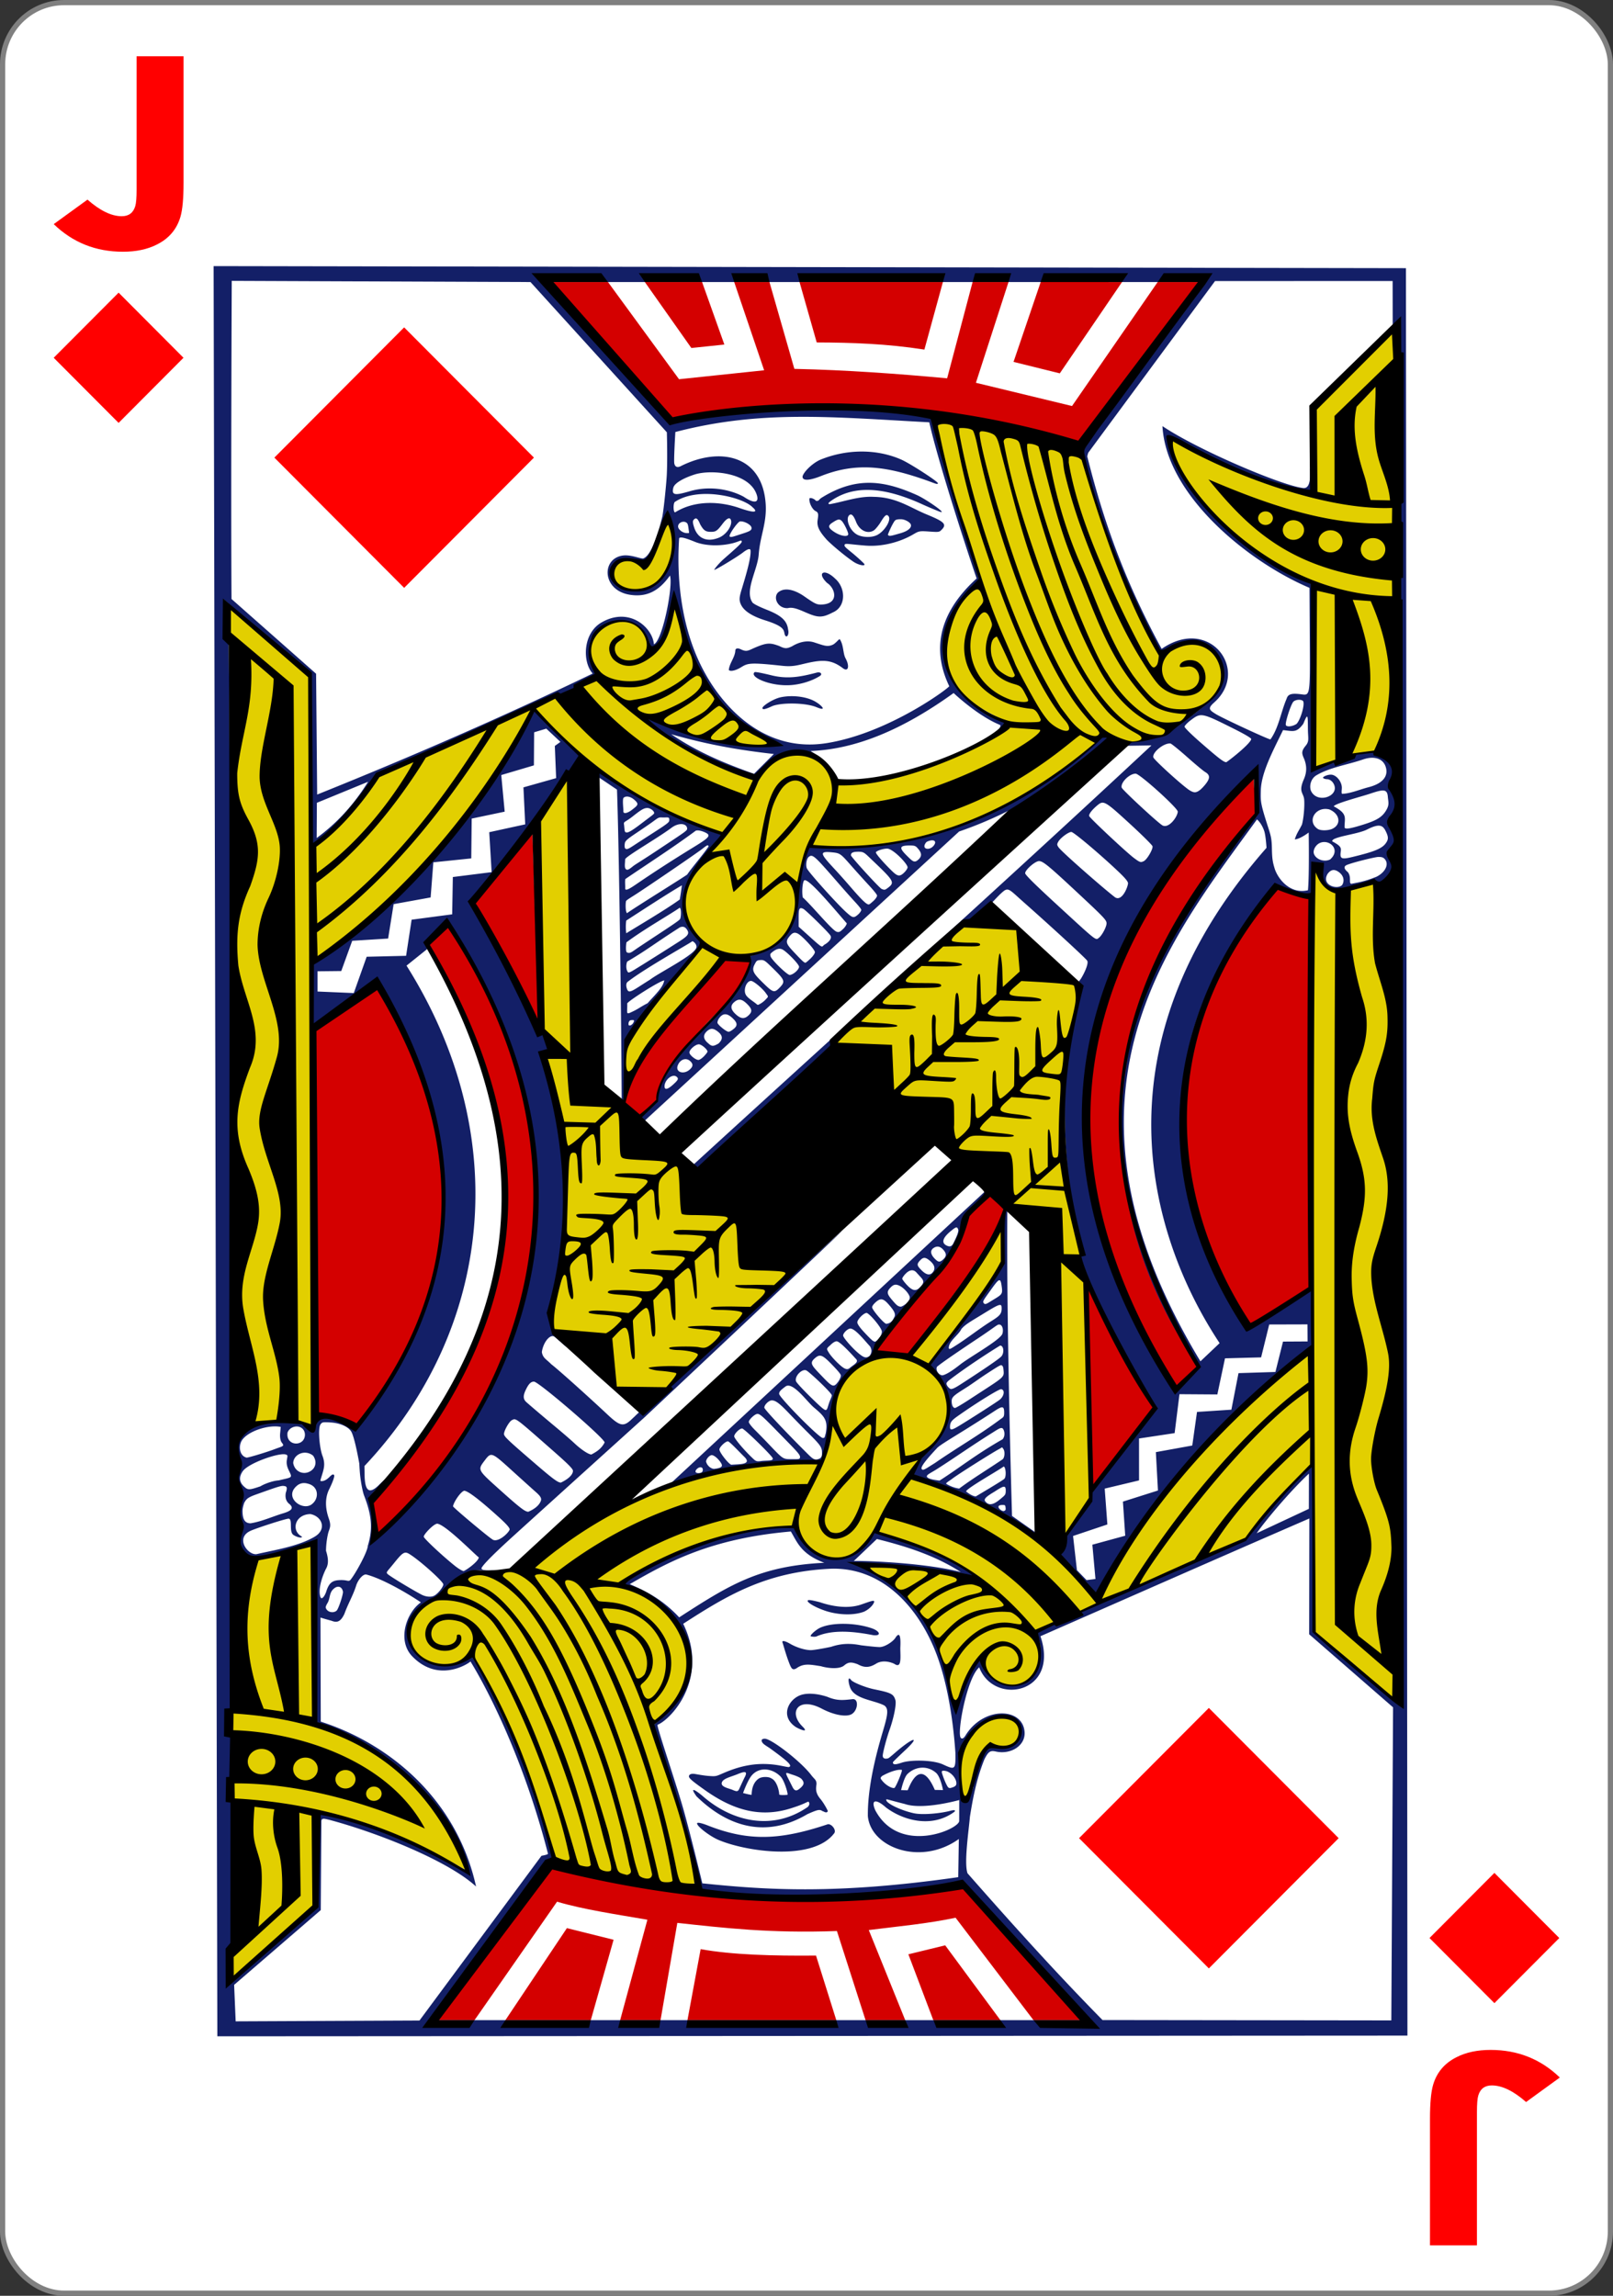 <svg xmlns="http://www.w3.org/2000/svg" width="234" height="333" id="svg2" version="1.1"><rect width="100%" height="100%" fill="#333333" stroke="none"/><g id="layer1" transform="translate(0 -719.362)"><g id="g926"><rect rx="8.919" ry="8.946" y="719.74" x=".378" height="332.244" width="233.244" id="rect4266" style="fill:#fff;fill-opacity:1;stroke:gray;stroke-width:.756px;stroke-linecap:butt;stroke-linejoin:miter;stroke-miterlimit:4;stroke-dasharray:none;stroke-opacity:1"/><path id="path4884-1-4-5-3-5" d="m17.206 761.811 9.414 9.446-9.414 9.445-9.415-9.445z" style="fill:red;fill-opacity:1;stroke:none;stroke-width:1px"/><g id="text3755-0" style="font-variant:normal;-inkscape-font-specification:&quot;Sans Bold&quot;;letter-spacing:0;word-spacing:0;fill:red;fill-opacity:1;stroke:none;stroke-width:1px;font-family:Levenim MT;font-size:3.772px;font-style:normal;font-weight:700;font-stretch:100%;line-height:0%" transform="scale(1.136 .881)" aria-label="J"><path id="path902" style="stroke-width:1px;font-size:43.703px;line-height:1.25" d="M23.441 846.622q0 3.884-.405 5.634-.705 3.051-2.988 4.524-1.814 1.195-4.353 1.195-5.185 0-8.834-4.546l4.31-4.033q2.411 2.732 4.375 2.732 1.344 0 1.728-1.665.17-.725.17-2.71v-21.958h5.997z"/></g><g id="text3755-2-2" style="font-variant:normal;-inkscape-font-specification:&quot;Sans Bold&quot;;letter-spacing:0;word-spacing:0;fill:red;fill-opacity:1;stroke:none;stroke-width:1px;font-family:Levenim MT;font-size:3.772px;font-style:normal;font-weight:700;font-stretch:100%;line-height:0%" transform="scale(-1.136 -.881)" aria-label="J"><path id="path905" style="stroke-width:1px;font-size:43.703px;line-height:1.25" d="M-182.614-1165.378q0 3.883-.406 5.633-.704 3.052-2.987 4.524-1.814 1.195-4.353 1.195-5.186 0-8.835-4.545l4.31-4.033q2.412 2.731 4.375 2.731 1.345 0 1.729-1.664.17-.726.17-2.71v-21.958h5.997z"/></g><path id="path4884-7" d="m58.63 804.63 18.829-18.89-18.83-18.891-18.828 18.89Z" style="fill:red;fill-opacity:1;stroke:none;stroke-width:1px"/><path id="path4884-1-4-5-3-5-1" d="m216.794 991.022 9.415 9.446-9.415 9.445-9.414-9.445z" style="fill:red;fill-opacity:1;stroke:none;stroke-width:1px"/><path id="path4884-7-4" d="m175.37 1004.876 18.83-18.891-18.83-18.891-18.829 18.89z" style="fill:red;fill-opacity:1;stroke:none;stroke-width:1px"/><g style="stroke-width:3.181px;display:inline" transform="matrix(.164 0 -0 .151 485.169 807.136)" id="g3951"><g style="stroke-width:3.181px" id="g3006"><path style="fill:#131f67;fill-opacity:1;stroke-width:3.181px" d="m-2766.09 1374.745-3.295-1700.417 1054.707 1.988 1.322 1697.754zm378.103-1416.897c-37.721-10.282-36.806 27.182-9.185 28.578 30.948 2.664 44.192-50.077 29.422-70.867 0 0-12.863 39.733-20.237 42.289zm-244.757 211.815-45.303 20.209-.18 33.816c18.893-15.023 33.656-33.35 45.483-54.025zm309.195 1016.08c-8.914-4.5-19.662-14.164-18.013-15.861.82-.844 5.649.683 10.03 2.654 35.4 14.914 62.88 13.951 105.095-1.367 3.195-1.16 7.966 4.928 6.187 8.276-18.693 27.649-79.185 17.82-103.299 6.299zm-18.663-41.49c-8.13-12.213 2.653-2.957 6.271.505 26.191 24.356 61.679 32.61 92.143 9.658 1.416-1.572 1.606-3.033 1.185-4.13-.862-2.247-.88.15-13.903 4.669-29.239 10.945-53.882 1.954-77.911-16.436-9.896-7.632-14.497-11.383-14.497-13.383 0-1.83 1.85-2.971 5.179-2.398 2.062.355 7.82 1.552 12.03 1.897 7.315.598 6.754.286 14.25-3.174 16.022-7.395 30.78-10.095 47.521-7.095 3.878.695 8.752 1.977 9.41 1.757 3.753-1.25-1.78-6.19-15.967-17.442-2.793-2.215-6.268-4.109-7.42-6.031-1.787-2.982.16-3.773 2.185-3.749 5.832.07 32.049 21.983 41.034 34.989 2.733 3.957 4.621 4.376 4.63 8.493-.523 4.27-1.208 8.362 3.416 14.344 3.318 4.293 6.524 11.194 6.554 11.525.034.377-.658 2.537-3.697.535-1.383-.256-2.056-1.738-4.588-1.372-2.207.32-5.793 2.054-9.733 3.915-36.729 23.623-70.552 12.096-98.092-17.078zm80.46-1.654c.739.074-2.534-13.503-6.233-17.508-7.292-7.895-18.415-9.333-25.136-1.253-3.782 4.547-7.937 17.219-7.937 17.219s5.89 1.735 7.534 1.735c.234-2.842.251-10.779 6.1-15.434 2.878-2.265 9.076-2.196 11.49-.315 4.793 2.351 6.818 11.872 6.882 15.576 2.62.815 8.656.077 7.3-.02zm-44.406-19.562c-5.179 2.31-11.91 3.866-13.453 7.331-2.038 4.573 5.153 5.955 8.896 7.494 5.174 2.495 5.29 1.582 6.964-2.406a566.452 566.452 0 0 1 3.742-8.725c3.87-7.479.01-6.442-6.15-3.694zm56.039 12.997c2.98-2.981 3.542-4.95.88-8.332-1.203-1.531-4.636-3.093-8.373-4.35-4.798-1.613-6.892-3.574-3.881 2.925l4.301 9.286c2.211 4.449 4.149 3.265 7.073.47zm-490.05-317.144c1.82 0 19.894-5.928 26.328-8.786 6.38-2.437 7.14-2.37 4.603-5.898-.95-1.321-1.718-5.052-1.257-9.136l.482-5.698c-11.141-2.27-27.774 3.899-33.5 11.695-4.068 4.979-3.653 16.059 3.344 17.823zm-2.272 27.8c3.385 3.385 4.322 3.506 14.48-.265 3.557-2.38 10.999-5.355 16.217-5.696 12.239-3.255 12.244-1.969 8.777-9.807-1.596-3.607-2.119-6.59-1.619-9.924.592-3.948 1.064-4.491-1.166-5.189-5.852-1.83-33.085 8.353-37.965 16.276-3.433 5.574-2.975 10.354 1.276 14.605zm639.528 240.573c-1.78 2.656-4.863 7.374-6.159 10.562-2.235 5.502-.879 6.554.014 17.35.518 6.257.652 15.972.669 21.197.033 10-.11 13.104 2.947 13.692 2.694.52 3.93-1.507 5.222-6.719.645-2.602 2.19-5.323 2.664-6.973 1.92-11.25 5.475-30.029 13.581-37.924 1.127-.932 4.425-1.514 10.408-1.589 7.326-.092 9.668-.3 11.938-1.995 12.82-11.218 2.714-25.715-8.725-26.731-13.245-1.153-31.501 17.14-32.56 19.13zm50.89-4.7c.814 12.902-12.048 21.695-25.119 18.706-5.297-1.334-6.889-.122-10.44 7.44-7.71 20.746-10.76 41.55-12.804 55.163-.884 12.245-5.38 44.119-2.122 54.275 37.259 46.048 76.486 93.585 119.436 140.98l255.456.35 1.541-300.734-74.196-70.173.145-111.239c-79.42 37.423-158.605 75.36-237.873 113.107 17.275 55.402-41.297 67.018-54.14 29.886-11.114 10.193-20.23 65.196-16.132 67.914 0 0 1.473 1.985 3.936-2.391 4.052-7.203 9.35-12.51 15.018-16.018 16.513-10.224 36.165-5.18 37.294 12.734zm-203.318-5.613c-12.537-9.962-5.824-25.16 4.593-29.716 5.519-2.414 14.376-2.087 24.127 1.355 8.564 3.933 13.68 3.38 22.454 2.298 5.825-.646 4.745 11.547-1.339 14.693-4.287 2.217-14.116 1.167-26.07-5.64-20.625-11.742-29.684 3.476-16.91 17.22 7.081 7.575-5.044 1.507-6.855-.21zm-424.623-182.147c11.024-7.093 6.448-19.61-3.824-21.703-13.832.292-17.347 16.17-7.452 21.656 0 1.928-4.921.354-7.58-1.635-4.124-3.087-.36-15.16-4.197-15.642-2.926.05-31.49 10.153-34.569 12.17-12.832 7.283-.789 23.723 6.66 21.843 15.468-3.905 36.496-7.38 50.962-16.689zm-63.84-23.489c.265 7.321 2.312 10.577 7.12 10.642 10.053-1.743 19.406-6.535 28.787-9.575 7.33-2.398 10.302-5.102 4.72-9.683-1.694-1.937-3.193-4.715-2.377-9.997 1.922-6.04.45-6.343-2.111-6.636-2.552-.295-8.384 2.151-23.348 7.897-7.872 3.022-9.389 4.33-11.429 8.663-.915 3.317-1.483 5.352-1.362 8.689zm83.28 94.492c1.732-2.033 5.569-14.793 5.569-17.947-.779-5.254-4.685-6.444-8.143-3.051-4.207 3.763-3.075 9.449-5.57 13.807-.87 1.517-1.789 3.616-1.537 4.467 1.355 4.585 7 5.43 9.682 2.724zm32.763-69.47c128.017-136.338 207.323-325 68.59-585.202-15.56-6.623-20.361 18.668-21.85 19.702l-17.727 15.444c93.911 161.938 77.601 348.22-37.223 480.679l.123 8.404c.271 18.498 5.599 17.699 13.38 9.043 8.243-8.694 2.728-1.613-.638 1.967-2.903 3.074-7.522 9.198-8.752 10.795 1.508 11.096 8.495 31.783 4.097 39.168zm-8.494-40.966c-1.317-3.68-2.715-12.094-3.435-18.57-.44-4.217-.617-8.198-.837-12.32-1.358-8.194-4.702-26.998-7.418-31.144-2.927-4.467-10.083-7.733-18.07-8.246-6.822-.438-7.388-.316-8.843 1.907-2.498 3.816-.786 23.07 1.752 30.128 2.857 8.28 1.178 12.778-1.141 20.986-.806 2.97-1.1 3.175.364 3.384 6.388-.448 8.513-8.283 11.04-5.948.85.855-1.363 7.283-4.345 13.779-3.147 6.853-4.082 16.297-.343 27.912 2.094 6.503 1.205 8.559-.063 12.483-.846 2.621-2.324 10.656-2.372 18.651 2.983 10.023 1.482 14.509-.269 17.821-3.81 8.506-6.752 20.03-4.703 26.503.898 2.839 3.249.409 4.971-4.455 2.687-9.605 5.822-11.743 13.71-11.745 5.745 0 6.287 2.013 8.188-.557 4.313-5.834 14.848-26.503 15.049-32.264 4.073-14.693 4.274-27.318-3.235-48.305zm61.22 96.51c3.48-1.323 8.829-8.68 8.835-11.215.01-2.794-21.463-23.67-30.403-29.43-4.048-2.609-5.973-.757-13.131 8.878-6.361 8.562-7.195 8.636-6.014 10.284 1.42 1.983 23.293 16.205 30.558 20.242 2.51 1.395 6.766 2.53 10.155 1.241zm40.228-37.153c-3.203-2.458-28.891-30.94-36.517-32.353-2.898-.537-12.19 10.044-12.19 12.444 0 1.65 16.04 17.978 27.406 27.9 3.248 2.834 6.834 5.154 7.968 5.154 3.615-1.854 12.876-9.33 13.333-13.145zm27.293-26.866c0-1.688-2.832-5.161-9.75-11.955-17.616-17.302-27.43-25.222-30.521-25.195-3.372 1.119-9.474 11.384-9.837 14.958 1.147 2.143 30.619 28.87 34.434 31.462 4.71 4.546 15.019-6.051 15.674-9.27zm27.64-27.597c.755-2.542-.72-4.712-4.45-8.285-2.647-2.534-12.044-11.733-20.883-20.442-18.533-18.26-18.573-18.277-24.525-9.744-6.128 8.783-6.096 8.854 11.968 26.477 19.262 18.79 23.774 22.602 26.758 22.602 4.572-2.108 9.549-5.625 11.132-10.608zm-206.551-16.484c-3.227-.966-6.195-.398-8.728 1.627-13.656 11.61 5.712 26.55 13.676 17.232 5.303-5.233 5.088-16.476-4.948-18.859zm234.911-12.151c0-1.945-3.978-6.304-17.75-19.451-34.072-32.527-32.54-31.292-36.317-29.27-2.358 1.262-6.933 10.007-6.933 13.253 0 2.435 3.274 5.808 28.528 29.392 14.806 13.827 19.19 17.319 21.741 17.319 4.038-1.998 10.558-6.324 10.731-11.243zm-234.045 1.224c6.692-2.913 7.938-10.155 4.144-15.875-7.276-6.414-17.396-1.116-17.563 7.153 1.257 7.746 7.832 11.018 13.42 8.722zm262.045-28.538c0-3.884-58.343-58.443-62.497-58.443-2.818 0-4.838 2.284-7.486 8.462-2.298 5.36-2.066 8.53.827 11.313 4.216 4.056 15.462 14.42 26.156 24.102 6.325 5.727 13.596 12.565 16.158 15.195 6 6.159 12.604 10.928 15.135 10.928 3.615-2.11 8.637-4.965 11.707-11.557zm-265.102-7.035c.056-2.19-.507-4.427-2.072-6.094-4.005-4.263-11.454-2.02-13.318 3.63-1.704 13.284 14.847 13.869 15.39 2.464zm43.21-424.648 11.41-34.889 34.867-.898 4.887-34.681 35.882-5.165.576-35.833 34.326-4.688-2.12-38.372 31.83-7.537-1.58-35.527 28.925-8.87-1.16-30.923 4.974-3.897-12.512-12.72-10.773 3.499-.196 31.783-28.887 9.296 3.043 35.164-29.198 6.66-.366 38.236-33.548 3.765-2.397 33.737-32.722 6.444-4.88 33.045-31.757 2.159-9.692 29.047-20.981.243v19.442zm379.34 624.204c-1.096-2.618 1.765-2.227 6.75.922 5.216 3.295 12.811 6.04 18.211 6.05 2.25 0 10.295-1.43 17.876-3.188 9.057-3.323 17.09-3.52 26.5-1.486 6.994.942 14.036 1.702 15.65 1.69 4.673.651 12.597-5.119 14.718-8.747 5.754-9.84 4.385 8.037 4.408 10.078.105 9.158 1.249 19.683-5.31 14.787-3.881-2.007-10.655-3.789-16.065-.177-5.446 3.636-9.95 4.41-16.332.572-5.237-2.064-8.002-2.5-11.92 1.14-4.366 4.057-14.956 2.61-20.63.748-9.752-1.621-15.211-3.036-21.747 2.132-3.486 2-4.384.513-7.008-7.215-2.624-7.729-4.699-16.343-5.102-17.306zm24.822-6.459c-.617-1 4.614-6.125 8.149-7.953 10.374-5.366 30.986-5.127 45.724.318 7.683 2.838 8.867 7.693 1.393 6.671-15.552-3.261-35.064-5.944-50.092 1.21-1.18.631-4.882.226-5.174-.246zm13.159-24.295c-10.638-3.945-15.857-8.146-15.857-9.486 0-1.44 2.281-1.175 10.643 1.107 11.391 4.227 24.859 6.452 36.096 2.518 8.084-2.988 12.118-4.879 12.118-3.082 0 1.903-3.34 6.853-8.893 9.7-11.056 4.507-25.64 2.367-34.107-.757zm230.864-29.54 7.892-1.083-2.742-32.938 29.075-8.629-2.04-32.758 30.987-10.664-1.847-36.87 32.199-6.344 4.197-32.266 30.4-2.164 6.298-35.106 32.655-1.124 6.726-29.179 21.73-.136-.096-16.387-33.847.105-7.167 31.582-31.941.92-6.779 34.693-33.49-.247-4.287 37.39-31.497 5.165.024 40.263-30.381 7.881 2.351 34.428-30.346 11.073 3.43 32.856zm202.985-772.868c-4.343 3.093-5.986 9.222-4.642 14.214 4.277 11.297 19.333 7.774 21.113-.446.894-3.562-1.471-8.94-5.583-10.11-.72-.205-3.274.034-4.607-1.337-.961-.99 5.028-4.06 8.558-2.896 4.407 1.455 8.01 7.282 8.016 12.327 0 1.957-.551 4.86.16 5.831 7.284-.18 15.624-4.185 23.432-6.35 13.192-3.655 17.965-11.222 15.04-20.086-2.439-7.387-9.998-10.315-19.93-6.578-13.635 5.13-29.637 7.582-41.557 15.431zm-563.319 808.643c44.683-31.39 70.993-49.332 128.337-52.427-20.459-8.416-23.799-19.47-29.548-30.05-71.044 6.716-108.766 29.4-142.515 50.579 13.945 6.567 28.508 14.203 43.726 31.898zm249.055-43.538c-21.67-15.312-47.452-24.567-74.196-31.719l-20.502 21.24c-1.194-.758 59.357.611 94.698 10.48zm208.03-201.489c-139.741-214.73-45.87-403.681 51.298-524.08 3.121-3.951 3.88-4.15 3.176-7.294-.928-4.143-2.072-25.01-1.361-37.066-179.613 178.005-184.215 409.905-71.555 593.949 8.052-7.198 24.292-16.783 18.443-25.509zm20.956-18.37c-22.941-38.198-145.119-245.042 41.495-475.795 0 0-.637-11.767-2.034-16.187-2.502-7.922-6.4-11.117-6.4-11.117-78.377 117.655-192.29 264.875-50.017 520.551zm-106.85-389.298c2.793-2.278 6.85-10.553 6.85-13.97 0-3.048-2.197-5.594-23.25-26.953-28.064-28.472-32.906-32.827-36.499-32.827-3.394 0-12.25 8.4-12.25 11.62 0 1.542 8.257 10.438 27.75 29.895 36.169 36.105 34.46 34.633 37.4 32.235zm25.85-52.44c0-1.714-2.6-5.117-8.75-11.446-16.222-16.697-39.36-37.864-41.391-37.864-2.586 0-9.667 5.73-11.527 9.326-1.309 2.53-1.282 3.107.251 5.5 2.866 4.473 39.064 38.828 49.352 47.471 6.179 5.672 11.769-8.673 12.065-12.986zm13.99-21.304c2.866-1.534 8.304-11.701 7.648-14.299-.307-1.214-9.489-11.095-20.405-21.957-21.594-21.489-22.85-22.265-28.233-17.451-4.875 4.359-7.927 8.724-7.325 10.478.734 2.14 33.06 35.003 39.665 40.324 5.223 4.208 5.833 4.412 8.65 2.905zm164.782-1.592c10.149-9.744-1.352-20.43-9.709-15.498-3.554 2.197-5.672 6.991-4.583 10.176 1.807 5.285 8.973 8.169 14.292 5.322zm20.097-2.485c17.179-4.51 25.406-7.526 29.001-12.88 2.489-3.705 2.774-5.985-.028-12.03-2.586-5.575-5.602-7.28-16.363-1.383-7.39 4.05-23.847 5.988-29.602 9.387-2.3 1.984-1.179 1.961.673 3.137 4.142 2.63 6.165 4.422 5.714 7.9-.982 7.574-.2 8.737 10.606 5.869zm-18.184-26.93c8.342-4.266 6.656-14.564-2.66-18.654-12.295-3.238-20.215 11.561-10.15 18.772 2.697 1.889 9.538 1.555 12.81-.118zm27.72-4.171c12.056-4.134 16.695-7.37 20.176-14.038 2.756-5.278 1.581-7.637 1.216-12.746-.554-7.742-4.445-6.858-15.687-2.807-5.485 2.12-31.743 9.511-32.11 12.201 12.675 7.246 9.438 11.065 9.544 20.312.662 2.103 6.61.592 16.86-2.922zm-164.405-12.33c0-3.495-33.7-36.498-37.268-36.498-5.565 0-13.538 8.652-12.347 13.398.54 2.154 32.143 33.959 36.085 36.317 5.521 3.228 13.178-7.95 13.53-13.216zm19.37-20.574c1.451-1.142 4.028-4.095 5.727-6.564 3.632-5.279 3.372-8.221-.97-11.008-1.588-1.018-8.654-7.412-15.702-14.206-7.049-6.795-13.723-12.69-14.833-13.101-5.81-.773-16.31 8.532-15.221 13.295.625 2.493 26.453 27.927 32.217 31.727 3.725 2.455 5.516 2.426 8.782-.143zm45.63-49.16c0-.94-5.863-4.713-15.25-9.813-28.697-15.593-29.19-15.702-38.158-8.396-3.075 2.505-5.592 5.36-5.592 6.342 0 1.002 6.22 7.671 14.15 15.173 16.456 15.568 20.505 18.93 22.798 18.93 4.742-3.483 21.32-17.919 22.052-22.236zm40.17-14.659c3.542-4.24 7.522-18.945 5.63-21.905-1.739-1.74-6.21-1.472-8.358.471-2.212 2.003-7.672 20.475-6.832 22.664.856 2.231 6.487 1.188 9.56-1.23zm-313.5 625.856c2.716-.364 8.034-3.68 15.77-10.326 8.264-7.1 34.452-22.898 37.296-29.251 1.273-3.612.348-8.794-2.385-9.188-2.076-.299-2.518 1.288-19.929 13.84-11.744 8.466-32.381 23.596-35.483 26.805-1.346 3.435 1.697 7.759 4.73 8.12zm-2.439 101.143c17.926-12.437 32.446-25.319 55.814-39.719 1.806-2.38 2.08-5.925.98-8.82-1.361-3.581-3.245-2.167-10.317 2.745-17.222 11.605-34.94 25.272-49.777 35.406-4.758 3.223-8.767 5.006-7.762 6.819 1.334 2.405 8.69 3.134 11.062 3.569zm17.43 7.63c11.788-9.641 25.896-18.848 38.485-28.174 1.762-1.758 2.219-7.688.41-10.119-1.427-1.92-.245-1.565-3.73.413-5.095 2.891-35.586 23.679-41.267 28.379-3.31 2.737-6.065 4.105-5.245 5.061 3.81 2.452 7.854 3.965 11.348 4.44zm14.817 7.47c2.438-1.631 23.394-15.028 25.079-16.808 1.93-2.039 1.37-11.156-.506-11.875-5.293 4.211-33.242 21.235-33.294 23.978 2.845 2.558 6.604 4.91 8.721 4.705zm22.408 1.867c3.22-2.95 3.86-3.45 3.928-6.756.124-5.987-1.36-5.732-9.893.367-5.961 3.854-9.59 6.567-8.52 8.877 4.234 6.627 10.245 1.4 14.485-2.488zm2.31 12.228c1.672-.618 1.685-1.48 1.445-3.572-.268-2.327-.61-2.227-3.14-2.227-6.786.253-.667 6.4 1.696 5.8zm-81.59-33.504c3.078-10.168 7.395-18.212 14.446-25.835 28.19-24.979 19.576-55.726 1.775-80.758 23.032-32.243 46.029-66.404 65.818-97.702l-.07-50.885 2.658.28c-.919 111.045 4.15 293.124 4.15 293.124l22.9 17.465-3.085 1.526c3.768-.589-66.667-44.686-108.593-57.215zm20.695-12.68c19.498-14.713 38.463-26.284 57.799-41.954 2.055-1.694 3.27-1.788 3.328-5.634.111-7.331-1.35-7.406-8.578-2.234-3.2 2.29-14.925 10.488-26.055 18-11.613 7.84-22.37 14.812-24.53 17.316-10.88 12.614-14.901 18.552-13.785 20.358 1.166 1.886 3.371-.155 11.82-5.853zm21.266-35.66c10.017-6.596 33.988-23.237 36.171-25.29 3.797-3.57 4.462-9.26 1.033-9.914-1.673-.318-20.23 12.052-35.909 23.939-7.632 5.786-9.331 7.124-9.331 12.575 0 3.304 1.997 2.668 8.036-1.31zm9.988-25.912c30.72-21.841 29.932-19.995 29.265-28.13-.225-2.746-.833-3.994-2.056-4.225-.955-.181-6.385 3.72-12.497 8.022-6.113 4.301-13.4 10.074-17.056 12.612-10.676 7.408-14.21 9.401-14.21 13.645 0 4.187 1.128 6.826 2.982 6.826.696 0 6.803-3.938 13.572-8.75zm-4.406-16.915c14.15-9.993 29.74-21.269 31.862-23.946 2.58-3.253 2.118-10.328-1.173-10.328-14.2 9.488-31.29 21.959-43.301 31.808-1.554 1.37-3.53 2.68-4.148 4.47-.12 2.31 2.786 5.363 3.942 5.457 2.343.012 5.943-2.605 12.818-7.461zm-9.213-33.82c10.803-7.32 20.627-16.016 31.357-23.4 8.058-5.515 10.342-7.222 9.863-14.158-.277-4.001-3.796-1.7-17.445 7.394-10.008 6.668-14.609 9.303-18.156 13.865-2.49 5.757-10.7 11.16-11.135 17.741-.01 2.44 1.61 1.283 5.516-1.441zm33.166-43.99c8.298-5.496 9.086-5.622 8.185-12.923-1.128-9.138-2.065-8.598-9.994 3.513-5.214 7.964-7 10.27-6.208 11.75 1.353 2.529 2.845 1.086 8.017-2.34zm-30.22-67.236c-.88-4.067-2.126-3.185-6.303.483-7.686 6.748-8.896 11.633-4.109 14.195 2.54 1.36 4.509 1.205 6.02-2.129 3.258-7.184 4.17-9.72 4.392-12.549zm-43.05 63.884c-.992-3.713-5.527-8.77-8.98-10.555-3.425-1.771-5.503-1.44-8.774 2.717-3.014 3.833-1.611 6.11 2.918 11.84 3.319 4.199 4.665 5.532 7.274 5.532 3.17-1.241 8.226-5.504 7.563-9.534zm-166.622 160.184c-2.193-4.24-6.853-8.71-8.989-7.963-2.262.792-4.465 4.036-4.493 6.075.933 4.163 4.448 6.98 7.151 7.06 5.092-.721 8.186-1.607 6.33-5.172zm20.317-6.457c-4.388-4.63-13.062-14.84-14.483-14.84-2.22 0-7.517 5.561-7.517 7.847 0 2.698 7.899 13.756 10.527 14.64 6.645-.616 18.845.129 11.473-7.647zm25.077 1.299c-.46-2.235-25.157-28.492-26.981-28.492-2.355 0-7.008 5.166-7.008 7.552 0 1.915 7.976 12.32 15.348 20.021 3.669 3.833 3.997 4.385 8.491 3.683 4.904-.765 11.294.295 10.15-2.764zm43.645-5.865c0-5.298-2.771-8.205-13.925-20.274-4.047-4.379-10.884-11.987-15.193-16.907-8.335-9.516-11.904-12.432-15.228-12.44-2.623-.01-6.642 4.249-6.642 6.96 0 1.74 20.527 25.275 39.12 45.254 4.125 4.433 5.975 5.724 9.93 3.616 2.275-1.552 1.939-4.179 1.938-6.209zm-32.139-63.05c-4.172 3.43-5.726 4.833-5.745 7.122-.029 3.488 35.402 42.417 38.561 42.417 1.856 0 1.572-.255 2.667-4.44 2.193-12.704-1.26-16.434-10.442-24.816-6.157-5.62-18.57-24.963-25.04-20.283zm62.487-26.044c-9.888-11.828-15.361-17.268-17.37-17.268-1.373 0-3.431 1.324-5.65 3.78-3.695 3.499-3.344 3.373-1.004 7.536 1.216 2.162 4.617 6.417 7.56 9.454 5.449 5.626 8.24 7.413 10.867 4.715 2.324-2.387 8.063-5.208 5.597-8.217zm-5.162-29.51c-2.411-.027-6.464 4.32-6.464 6.685 0 2 8.025 12.057 13.62 17.07 4.528 4.055 6.662 5.145 9.811 2.472 2.356-3.418 1.824-6.544.353-9.155-4.006-4.562-12.764-16.871-17.32-17.073zm27.798 2.897c-.06-3.448-10.182-16.608-13.388-17.92-2.664 0-8.316 6.203-8.316 9.066 0 1.535 2.165 4.954 5.837 9.216 7.225 8.385 9.077 10.23 10.65 8.92 2.573-2.145 5.276-5.902 5.217-9.282zm11.424-14.821c.666-2.89-1.122-5.865-5.166-10.943-5.053-6.347-7.533-6.774-12.296-1.858-1.758 1.813-2.578 3.399-2.578 4.279 0 2.422 10.602 15.893 12.57 15.893 4.55-.563 5.939-3.874 7.47-7.371zm-18.65 33.37c-.949 4.348-2.779 7.19-6.977 9.207-32.37 23.325-31.324 61.33-38.234 96.419-52.415-.527-135.277 20.974-134.763 22.104l278.548-281.003s3.457.858 1.341 3.321c-22.543 16.205-21.14 47.714-35.965 63.496-24.773 29.937-47.793 55.905-63.95 86.455zm-151.189 114.776c.452-3.176-2.47-4.04-5.024-1.485-2.504 2.504-1.514 4.46 2.049 4.047 1.876-.217 2.75-.969 2.975-2.562zm85.843-11.809c1.025-2.671-1.415-5.17-16.344-21.737-15.114-16.772-18.542-20.699-21.156-20.699-2.219 0-7.632 5.492-7.632 7.74 0 1.033 2.376 4.432 5.28 7.554 2.904 3.122 8.416 9.253 12.25 13.625 6.602 7.529 9.74 11.165 12.253 12.92 2.467 1.721 4.332 1.63 8.281 1.63 5.425 0 6.603.18 7.068-1.033zm25.823-52.732c1.026-3.3 2.49-6.215 2.5-7.45.017-2.306-19.064-21.754-22.29-23.84-3.863-2.496-11.125 5.656-9.315 10.417.5 1.314 6.175 7.99 12.613 14.834 8.183 8.701 12.277 12.8 13.607 12.596 1.362-.209 1.547-2.259 2.885-6.557zm7.978-20.436c1.395-2.053 2.536-4.763 2.536-6.022 0-1.43-3.194-5.297-7.76-10.43-8.51-9.565-10.694-10.671-15.354-6.206-4.637 4.442-3.065 6.498 5.092 15.74 10.214 11.572 11.37 12.975 15.486 6.918zm72.947-91.345c3.175-3.772 3.244-5.644.338-9.089a1520.765 1520.765 0 0 1-3.989-4.75c-2.621-3.14-6.083-2.619-9.656 1.45-1.707 1.945-2.836 3.906-2.832 4.574 0 .668 1.839 3.353 4.078 5.965 5.034 5.873 8.142 6.508 12.061 1.85zm11.177-14.416c2.159-3.295 1.185-6.914-2.854-10.603-3.822-3.491-5.723-3.64-8.41-.654-3.591 3.99-3.012 5.325.846 9.596 4.362 4.828 7.868 5.552 10.418 1.661zm8.958-11.962c2.985-2.985 2.927-5.538.251-8.94-2.505-3.185-5.096-4.05-7.736-2.638-4.588 2.456-4.104 6.67.413 11.43 2.74 2.888 4.027 3.193 7.072.148zm-213.13 599.393c57.047 6.392 118.332 10.857 226.37-5.93l.544-36.667c-33.697 26.28-77.934 8.267-80.482-21.984-.3-26.96 6.9-58.057 12.966-80.23 4.516-16.483 5.807-22.84 1.579-26.048-9.32-5.252-25.861-5.913-30.088-16.867-2.025-5.78-2.216-11.963.744-7.558 1.36 2.024 12.12 7.028 20.521 8.904 14.631 3.266 16.984 4.356 18.643 10.365 1.047 3.793-1.364 16.887-5.217 28.703-2.76 8.46-5.982 22.042-5.982 24.67 0 2.859 2.245 3.327 4.756 2.53 1.083-.344 6.226-5.49 9.464-8.379 14.055-12.541 18.135-12.166 6.129.103-4.775 4.879-11.36 11.61-11.36 12.121 0 2.596 2.439 2.299 7.834.35 8.311-3 27.797-2.639 36.468 1.717 10.779 5.416 11.235 5.176 10.987-11.238-1.938-30.675-6.936-66.968-16.93-95.29-15.244-43.197-46.9-83.28-93.67-81.475-57.007 2.97-91.411 25.672-130.196 52.867 23.424 51.967-10.43 91.773-22.694 97.028-1.184.508 15.352 52.825 22.414 79.406 6.415 24.145 17.2 72.902 17.2 72.902zm242.685-1253.452c-1.325-3.418-33.036-106.764-41.908-149.986-85.737-4.988-149.135-12.107-224.629 9.326 0 0-1.637 29.117-.846 30.53.767 3.596 3.366 3.513 5.49 2.334 34.87-19.16 72.66-10.529 75.282 36.72 1.001 18.043-5.064 30.76-6.168 47.876-.965 14.947-12.723 34.87-5.597 46.224.914 1.396 5.937 4.146 12.801 7.086 12.803 5.482 17.816 10.513 18.757 18.885 1.392 5.775-2.14 9.655-3.205 3.723-.676-3.766-1.337-7.082-17.14-12.493-15.404-5.275-19.559-11.39-21.094-14.61-2.118-4.442-1.72-7.59.262-14.669 4.216-15.062 8.375-30.426 7.99-37.682-.138-2.61-3.029-1.34-6.726 1.804-4.696 3.994-24.783 17.22-25.347 16.656-.264-.264 3.316-5.593 8.938-10.969 6.822-6.523 15.31-14.425 15.31-15.874 0-2.566-.999-.782-7.612 1.182-11.53 3.177-24.812 2.722-33.744-1.225-7.576-3.334-12.888-5.267-14.014-3.444-2.805 46.025 4.03 93.467 23.342 130.478 17.297 33.627 53.25 75.737 107.316 66.289 55.862-9.762 110.21-54.695 108.258-54.748-20.846-47.202 2.906-82.356 24.284-103.413zm-442.825 1256.513c-24.752-24.789-87.145-51.756-130.03-64.132-3.433-.74-6.811-2.373-6.836 1.69l-.506 85.08-76.635 71.822 1.35 35.047 162.592-.787 107.936-158.249s5.204-.932 5.778-1.901c-19.811-84.034-49.644-151.145-68.599-184.784.318.415-27.252 22.274-51.497-4.9-13.605-15.25-5.256-42.03 7.652-51.844-10.891-8.01-33.453-22.534-48.247-26.726-3.076-.753-7.66 5.47-9.163 11.104-2.704 9.153-7.198 17.34-10.216 26.568-3.316 7.71-6.512 8.873-11.46 6.707-7.708-2.286-9.752-3.084-9.752-3.084l.25 100.015c59.155 20.526 120.044 73.114 137.383 158.374zm245.882-1068.837 17.526-19.035c-27.728-3.403-56.798-8.359-90.81-19.038 23.616 17.558 48.349 28.424 73.284 38.073zm-96.319-53.548c30.909 10.305 70.014 34.336 118.849 25.289-44.514-17.66-78.316-58.918-92.719-142.916-3.149 16.304-9.66 50.208-19.912 53.877-14.405-55.745-72.32-23.326-49.097 22.139-58.696 40.327-129.27 63.084-193.279 94.188 0 0-9.634 29.57-57.582 70.077-9.051-47.492 1.733-117.953-3.88-165.67l-75.169-70.99c1.152 13.518.626 21.906.025 37.738 2.063 2.759 4.914 4.204 7.809 5.929 4.857 273.585-1.675 544.033-1.616 792.528-.746 152.285 3.284 310.954 1.053 454.736l-2.808 5.202.117 34.366 76.754-73.083s-3.57-51.86.455-91.485c48.44 9.753 93.616 32.513 134.12 57.479 5.098 1.416-24.857-99.564-133.786-144.413 0 0-.15-31.543-.146-100.105 0-66.142-1.031-73.143-2.5-74.22-4.408 4.793-60.154 23.574-62.976 20.4 1.49.496-15.723-117.08-.842-134.94l53.327 1.125c15.253 12.31 9.124-2.683 17.978-5.15 5.312-1.43 29.976 8.18 29.976 8.18 101.637-119.974 91.48-317.278 18.54-428.29-18.685 15.173-38.552 35.739-57.288 44.568-.224-.642-.34-61.21-.34-61.21 97.113-62.334 202.75-242.893 196.012-243.506 0 0 30.068 29.288 41.741 45.85l-95.865 138.842c21.96 44.215 44.171 84.31 58.582 123.189 1.95 5.26 7.956 5.11 9.47 10.645 1.292 4.73-4.48 11.298-3.683 16.517 20.23 77.372 24.818 159.473 4.857 233.85-4.206 16.744 3.502 30.314 13.806 42.906.85 1.096-9.603-9.05-10.538-9.61-3.586-2.154-9.56 5.399-10.82 14.927.825 5.84 3.995 6.867 8.194 11.6 7.4 6.15 36.79 35.091 49.736 48.311 11.497 11.74 14.47 12.269 22.218 3.944 2.187-2.041 4.459-4.82 6.575-6.548.396.64 3.26-2.34 4.237-3.294l173.124-168.981c20.11-19.628-172.87 177.304-172.87 177.304s-93.58 91.87-116.535 114.518c-23.71 23.393-26.913 28.51-27.861 30.25-1.691 3.101 7.647 3.017 11.894 2.386.34-.05-3.566.9-7.515.872-24.374-5.447-32.675 21.494-48.038 26.919-40.647 28.864-13.317 75.217 25.518 59.91l9.46-4.548c23.538 43.716 57.486 123.355 73.422 192.573l-6.421 2.968-102.4 153.614h580.733c-41.714-41.525-77.196-92.513-113.335-130.673-57.915 17.321-233.039 13.788-230.272 6.257 0 0-26.52-107.345-41.512-160.082 47.608-40.776 42.729-105.096-26.383-133.971 50.314-39.726 100.962-53.188 150.34-56.413 16.039 40.735 53.694 43.3 71.472 6 .12-.416 66.775 20.49 91.347 43.119-36.44-3.772-72.425-11.027-108.892-12.767 32.097 12.673 64.775 45.773 75.246 83.629 5.127 13.518 12.964 58.146 15.038 58.31 0 0 12.163-51.549 21.593-48.712 24.052 50.193 65.522 12.437 48.052-27.547 61.256-29.237 130.18-61.893 186.534-88.995 16.443-24.799 56.883-71.899 59.538-72.103 0 0 74.382-426.116 74.365-568.566-2.47-171.254 3.434-361.881-3.949-522.06l-.069-46.038-157.097.065-112.15 164.917s-.846 2.615-.828 3.751c15.307 66.54 34.944 123.17 65.76 184.647 42.522-32.118 78.356 20.77 46.467 51.478-5.987 5.765-4.385 7.22 1.605 11.232 5.904 3.955 46.263 24.258 48.14 24.258 7.299-10.841 9.415-26.855 14.336-39.088 1.24-4.66 4.76-5.233 11.791-4.406 9.04 1.062 8.993 4.822 8.691-52.69l-.26-49.4c-54.52-25.11-126.703-88.954-130.072-155.351 31.525 22.936 103.956 56.282 123.299 59.267 8.496 2.372 7.19-12.433 7.454-18.375 2.3 1.54 3.133 24.414 3.133 24.414-31.998-9.672-48.766-7.698-128.635-53.978 13.704 65.305 79.102 116.813 126.522 140.303 0 0 1.984 31.016 1.884 65.763-.306 105.964.755 110.63.755 110.63 0-.053 26.098-6.652 33.342-10.246 12.938-10.363 33.674-2.417 36.544 5.216 4.208 39.99.16 77.066-.728 115.257-22.104 1.576-34.21 6.227-45.114 6.672-7.088-.947-11.395-.992-15.02-5.023-10.554-22.801-9.871-8.342-11.154 8.782-.969 5.066-27.393-3.754-30.03-5.279-114.113 131.365-104.391 282.596-26.888 422.654 12.804-8.64 34.85-25.129 56.89-35.958.533 17.819.833 54.498.833 54.498-89.335 65.544-196.32 239.191-192.704 239.673l-36.295-43.334s22.848-36.32 30.9-45.924c.938-1.1 1.54-12.364 1.54-12.364l55.463-80.198c-25.076-44.421-42.206-82.406-60.046-126.092-1.01-3.656-5.37-19.359-4.411-20.844-37.001-167.177 3.093-250.333.139-256.664 0 0-.492-3.345-1.278-3.997-1.213-1.007.315-1.973 1.676-4.36 2.639-4.63 6.844-14.13 5.408-16.943-1.061-2.08-31.067-32.084-56.793-56.788-13.534-12.996-12.996-14.486-19.988-7.387-2.592 2.631-8.968 10.122-8.968 10.122-92.95 85.995-166.714 164.304-259.993 255.848l-4.478-4.068c135.692-134.87 272.637-268.397 407.016-404.574l-23.636.4c.669-1.711 1.65-3.308 3.022-3.773 12.672.01 25.706-3.832 35.123-9.18 19.166-14.237 46.68-33.3 48.835-52.08-1.378-36.144-31.866-41.38-53.877-23.708-30.602-54.962-54.823-121.086-67.8-182.813-.613-3.064-4.925-8.349-5.572-11.848 6.557-20.5 110.477-162.11 110.477-162.11h-583.592l111.067 132.256c0-5.278 158.287-23.968 230.783-1.893l44.147 156.825c-40.104 38.775-51.959 102.537 21.802 135.734 1.436 3.11-6.993 8.225-6.993 8.225 1.175-1.912 3.213-3.89 2.387-5.649-19.88-8.689-41.17-30.693-41.17-30.693-44.374 34.666-85.852 53.964-126.482 55.678 0 0 21.451 14.543 25.596 30.52 0 0-1.991-.243-2.515-.882-4.403-5.384-14.522-22.793-23.056-27.92-14.464-3.47-23.02-.946-34.434 6.923l-15.453 14.927c-35.454-10.786-74.831-28.423-96.526-55.2zm-5.935 383.832 16.18-15.965c1.85-11.85 5.066-26.917 18.739-43.327 15.166-18.202 31.934-35.316 44.278-51.522 14.828-19.468 22.877-37.086 18.979-45.255 22.1-3.98 42.388-23.482 43.034-58.882.258-18.595 9.232-45.72 9.91-45.342 0 0 154.253-5.248 260.363-106.405 0 0 7.435 1.616 5.692 2.96-40.208 40.268-82.966 69.96-133.504 88.863l-278.742 278.43zm30.86-31.947c4.166-4.166 5.106-5.532 2.75-7.488-3.595-2.983-10.514 3.175-10.514 9.357 0 3.934 3.114 2.781 7.764-1.87zm14.432-14.186c3.313-3.175 3.191-5.484.45-8.225-3.765-3.766-9.245-1.451-11.086 4.624-1.855 6.122 5.43 8.588 10.636 3.6zm12.7-12.848c1.708-1.944 3.104-3.934 3.104-4.423 0-2.155-5.32-7.042-7.665-7.042-2.992 0-8.335 5.022-8.335 7.834 0 2.346 5.363 7.166 7.973 7.166 1.001 0 3.217-1.59 4.924-3.535zm11.974-23.921c-3.794-3.192-6.289-3.216-9.415-.09-3.636 3.636-3.259 7.633 1.08 11.442 3.295 3.439 4.71 3.105 9.168.355 3.742-3.823 4.413-7.39-.833-11.707zm14.054-2.133c4.1-3.45 3.517-6.285-.956-10.758-4.705-4.705-8.338-4.74-11.686.245-1.255 1.869-1.486 3.746-1.486 4.28 0 1.821 7.76 8.734 9.805 8.734 1.123 0 2.63-1.077 4.323-2.5zm13.514-13.346c3.486-3.639 3.039-6.238-1.96-11.385-4.203-4.328-7.129-4.66-10.832-1.228-3.83 3.55-3.035 7.298 1.285 11.618 4.375 4.375 7.62 5.051 11.507.995zm15.31-15.497c2.56-2.707 1.872-2.488.057-5.425-2.805-4.538-10.986-12.055-13.315-12.055-2.93 0-5.492 4.684-5.468 9.297.026 4.587 2.26 6.454 8.081 11.033 3.866 3.042 2.682 3.317 5.658 1.574 1.65-.967 3.894-2.957 4.988-4.424zm12.149-11.103c5.48-6.242 4.44-7.446-8.796-21.391-4.488-4.728-5.421-5.269-8.629-5-3.047.255-3.255 1.006-4.825 4.22-2.892 5.92-.748 8.929 7.579 17.785 8.57 9.117 9.834 9.895 14.67 4.386zm13.569-14.569c2.117-1.858 3.534-4.023 3.534-5.397 0-2.434-10.718-14.322-14.548-16.512-2.71-1.55-5.542-.674-9.056 2.349-2.111 1.816-2.059 2.253-1.557 4.253.82 3.263 14.603 17.791 16.877 17.788.943 0 2.805-.774 4.75-2.48zm13.457-13.055c2.275-2.321 4.077-5.132 4.077-6.36 0-2.622-11.554-15.99-15.128-17.862-3.037-1.59-4.804-.928-7.802 3.283-3.455 4.852-2.105 7.07 4.748 14.964 6.503 7.49 8.585 9.759 9.796 9.759.403 0 2.067-1.497 4.31-3.784zm12.707-13.668c2.915-1.774 6.73-5.512 5.182-8.563-1.641-3.125-21.863-24.558-24.042-25.724-4.27-2.285-4.145 1.006-4.145 11.624v5.51l9.31 9.115c13.567 13.284 10.536 10.044 13.695 8.038zm16.447-15.096c1.608-1.608 3.127-4.318 3.107-5.323-8.394-10.224-32.812-42.551-37.22-41.355-.462.125-.647.147-.96 1.073-1.096 3.242-1.54 9.936-.78 15.356 7.708 7.407 25.878 31.524 29.99 33.017 2.455.946 3.54-.445 5.863-2.768zm13.119-13.764c1.542-1.478 2.804-3.48 2.804-4.448 0-.969-2.716-4.368-5.603-7.77-2.888-3.402-8.54-10.287-12.56-15.302-23.004-28.69-24.674-30.833-28.185-27.919-2.306 1.914-2.862 8.673-1.704 11.2 1.998 4.36 27.12 34.658 35.219 42.475 5.15 4.971 6.165 5.465 10.029 1.764zm13.233-12.681c1.964-1.853 3.571-4.308 3.571-5.457 0-1.15-3.707-5.821-7.59-10.382a1200.916 1200.916 0 0 1-14.378-17.293c-10.322-12.696-10.406-13.156-18.109-13.947-11.67-1.198-10.113 1.374 3.109 16.804 3.2 3.734 9.245 11.107 13.433 16.384 9.805 12.355 14.13 16.905 16.07 16.905.858 0 1.93-1.162 3.894-3.014zm13.495-13.22c5.981-5.034 4.8-6.684-14.657-26.778-6.38-6.589-6.834-7.634-11.79-7.634-4.987 0-6.593 1.029-6.593 3.444 0 1.48 25.347 31.605 27.193 32.344 2.497 1 2.787 1.198 5.847-1.377zm14.175-14.518c1.596-1.708 2.901-3.918 2.901-4.91 0-2.163-5.502-9.154-10.656-13.673-2.417-2.12-5.456-4.311-7.41-4.311-3.309 0-8.983 1.871-9.96 3.454-.633 1.022 6.895 10.322 14.294 18.12 4.9 5.164 6.82 5.615 10.831 1.32zm12.447-12.349c3.133-3.133 3.106-6.002-.096-10.2-2.322-3.044-3.023-3.345-7.8-3.345-9.05 0-9.311 2.315-2.305 9.805 5.208 5.569 6.644 7.298 10.201 3.74zm13.326-13.109c3.52-4.475.508-6.933-5.27-4.3-1.37.624-2.102 2.249-2.39 3-1.785 4.65 4.275 5.603 7.66 1.3zm-222.518 37.824c-12.867 8.132-34.494 23.544-49.199 33.84-.389 2.21-.67 7.838.012 12.22 8.333-5.67 35.126-22.783 47.287-32.427.616-3.614 1.502-9.992 1.9-13.633zm23.602-37.333c-.431-2.189-1.873-.804-5.683 2.417-4.987 4.217-47.3 35.566-58.538 43.454-4.27 2.997-8.292 5.53-8.75 6.584-.432.994-.845 9.509.775 11.655 9.166-7 52.67-36.175 53.323-37.185 4.494-7.175 14.526-19.694 18.873-26.925zm-4.848 94.488s-51.899 62.384-68.59 93.463c0 0-.113 35.55-.597 56.021l-2.827.793s-.243-54.868-.943-114.42c-1.75-148.806-3.211-184.938-3.211-184.938l-16.855-12.34-.7-5.854s74.782 52.363 111.274 60.711c-26.66 41.78-51.313 57.898-17.551 106.564zm-61.589 74.61c1.04-2.507.332-2.385-1.813-2.291-1.572.069-2.465 1.522-2.537 3.115-.082 1.82.082 2.25 1.5 1.98 1.017-.194 2.35-1.596 2.85-2.803zm12.481-18.488c7.467-9.198 13.642-15.16 14.75-21.927-4.783.793-32.316 20.091-32.75 22.135.267 10.218-2.067 11.447 6.338 6.94 3.69-2.002 6.678-4.47 11.662-7.148zm2.354-22.79c8.027-6.67 37.293-22.412 40.646-30.168 1.298-3.562-2.875-6.907-3.53-6.579.532.47-41.907 25.896-57.389 39.234-1.381 1.72-1.028 4.65-.106 7.076 1.698 4.466 5.084.838 20.379-9.563zm-9.738-12.269c8.727-5.82 29.37-20.086 34.508-23.657 8.732-6.067 10.469-8.103 7.32-12.598-1.256-1.793-2.963-2.858-5.847-1.59-25.274 17.6-27.454 20.578-46.64 32.908-1.294 3.463-.973 8.632 1.029 10.466 1.456.084 3.898-1.706 9.63-5.529zm-.097-18.991c23.024-16.652 35.443-25.075 36.261-26.912.903-2.029 1.17-9.948-.334-10.797-8.567 6.52-31.47 20.537-47.122 33.232-.406 2.609-.884 8.464.38 9.727 3.176 1.313 4.12-.408 10.815-5.25zm-2.744-60.12c16.757-12.433 32.247-23.25 49.695-34.907 14.783-9.816 17.253-12 11.58-14.934-1.95-1.009-5.887-2.604-8.409-1.756-19.648 15.86-41.475 31.035-62.297 46.445-.513 2.3 0 6.817-.126 8.85-.201 3.149 3.952.46 9.557-3.699zm-2.305-17.739c1.375-1.207 10.15-7.024 19.5-13.79 25.073-18.145 28.03-19.911 28.03-21.837 0-5.27-7.234-6.388-13.822-1.024-12.089 9.843-40.944 27.778-41.013 30.322-.1 3.749-.732 7.442.364 9.087 1.386 2.081 3.413.339 6.94-2.758zm7.237-24.578c25.51-17.796 24.5-16.965 24.5-20.16 0-2.784-2.483-1.535-6.386-1.819-3.68-.268-3.75.765-10.748 6.053-14.887 11.248-20.336 14.327-21.895 17.646-.49 1.044-.836 5.173.072 6.08 1.795 1.797 3.862-.409 14.457-7.8zm1.686-17.698c4.993-4.155 8.998-7.207 9.332-8.079.727-1.895-3.044-5.273-5.885-5.273-3.08 0-5.476 1.593-13.105 8.158-6.734 5.796-8.1 4.579-7.568 7.851.307 1.898.342 6.085.973 6.847 1.63 1.963 5.118-.235 16.254-9.504zm-10.331-11.49c5.393-4.538 6.529-5.471 2.596-9.404-3.561-3.561-7.712-4.446-9.9-2.258-1.212 1.601-.032 10.99-.165 12.866-.212 3.01 3.79 1.891 7.469-1.204zm115.53-97.917c0-1.944 9.382-8.81 16.424-10.376 8.977-1.996 20.245-.963 28.13 2.974 6.794 3.394 14.168 11.549 3.25 6.585-10.027-4.46-31.519-4.516-39.304-.914-5.776 2.927-8.5 3.68-8.5 1.731zm-6.976-34.378c.73-.73 10.11 1.69 15.276 3.052 13.852 3.65 25.233 1.504 39.751-2.685 3.407-.982 5.104 1.374 3.003 3.1-7.376 5.107-16.941 8.083-25.19 8.85-18.146 1.689-37.673-7.575-32.84-12.317zm-88.994-26.789c7.744-3.788 17.2-56.913 14.154-66.054-9.48 14.482-20.11 20.981-35.25 18.47-24.792-4.11-25.715-34.622-6.556-37.694 7.65-1.227 17.014 3.817 18.55 2.634 8.164-3.831 14.561-31.26 16.555-40.134 1.465-8.699 3.623-32.821 3.947-40.5.689-16.324.034-40.405.034-40.405l-120.644-144.332-264.244-1.136s-.84 202.17-.21 305.595l74.819 71.803.947 116.061c83.6-36.483 164.522-74.802 243.74-116.243-9.19-10.98-8.923-38.64 7.826-49.102 24.658-15.405 45.143 4.987 46.332 21.037zm66.233 24.602c.56-6.545 5.426-11.926 5.769-18.581 0-1.48 1.2-3.198 5.13-1.112 5.13 2.724 6.704.806 12.501-1.863 10.289-4.737 13.235-4.63 21.156-1.46 5.127 2.743 6.703 2.726 11.502.236 6.58-4.345 13.565-5.753 19.348-3.725 8.628 3.005 11.627 4.664 16.55 2.28 2.478-1.2 5.582-5.694 6.126-5.358 3.542 5.261 2.827 13.545 5.089 18.206 4.004 7.907 2.44 13.572-2.278 9.682-9.918-8.176-17.644-8.378-31.875-4.854-8.328 2.062-12.516 3.666-21.744 2.573-28.594-3.39-30.532-2.533-36.342 1.351-5.646 3.774-9.983 4.16-10.932 2.625zm76.755-51.823c-8.255-2.063-17.69-9.568-24.526-7.556-8.425.57-13.232-9.37-8.905-14.812 7.396-7.199 18.88.061 23.342 3.441 9.686 7.358 11.068 7.941 14.984 7.941 16.079-.316 13.002-15.34 5.23-20.82-4.612-4.834-5.067-7.966-4.087-9.146 1.592-1.919 6.18-.303 11.209 4.991 9.626 9.037 9.853 27.055-1.957 32.499-5.876 3.28-9.734 4.85-15.29 3.462zm33.557-52.075c-7.483-5.421-20.8-17.587-24.28-21.92-5.883-7.325-8.233-12.008-7.498-17.892.572-4.576 1.268-7.3-1.673-8.814-3.123-1.607-6.124-8.524-5.517-12.154.168-1.006 3.69-.404 5.824 2.26 2.702.438 2.14-1.168 5.075-3.11 30.574-20.522 55.111-16.565 84.119-2.463 8.42 4.043 30.39 20.704 18.619 15.298-.702-.322-8.41-3.66-16.19-7.584-25.157-12.04-53.181-19.336-76-3.856-3.927 2.748-6.302 4.86-3.247 4.86 12.83-2.495 25.513-7.83 38.688-6.998 19.644.257 31.53 9.951 46.263 16.648 15.993 7.143 19.078 9.587 13.249 15.484-1.646 1.819-2.966 1.766-10.688 1.175-8.303-.636-8.992-.397-13.662 2.594-12.247 7.844-28.152 12.126-42.28 10.94-16.644-1.398-18.426-2.732-18.768-.336-.219 1.532 3.356 4.184 8.286 8.696 3.74 3.424 8.768 8.467 9.208 9.243 1.389 2.45-4.95 1.245-9.528-2.071zm-4.67-26.632c-.033-1.97-3.702-10.535-5.891-12.747-2.102-2.124-3.751-1.295-8.222 1.854-3.364 2.37-3.721 4.237-.626 6.986 6.58 5.844 14.799 7.309 14.74 3.907zm25.065 1.178c6.717-3.252 13.554-14.777 10.449-18.518-1.848-2.227-3.45-.113-6.977 6.136-1.689 2.991-4.593 6.783-5.836 7.654-5.49 3.845-12.733.255-15.782-8.226-1.842-5.12-3.777-8.376-5.922-6.432-3.873 3.51.514 16.172 8.212 19.446 4.549 1.936 11.142 2.222 15.856-.06zm20.895-1.893c6.815-2.104 10.067-5.168 9.495-8.14-.474-2.46-5.382-5.364-8.71-5.364-1.494 0-4.417-.064-5.466 1.332-2.317 3.086-5.997 12.452-6.163 13.464.792 2.064 3.1 1.1 10.844-1.292zm23.546-50.776c-33.977-12.996-60.812-18.208-93.127-4.429-10.351 4.495-16.258 4.962-16.776 1.298-.438-3.091 7.013-12.249 15.063-16.478 22.56-10.317 49.644-11.288 72.34-.398 8.482 4.152 32.285 21.07 32.285 22.611 0 1.687-2.151.375-9.785-2.604zm397.684 380.707c8.095-4.268 11.815-12.656 6.86-17.611-1.455-1.455-3.486-1.445-5.17-1.445-2.831 0-24.087 5.695-28.21 7.901-2.69 1.44-1.71 3.953.854 6.274 1.187 1.074 2.066 3.37 2.25 5.881.237 3.227-.404 6.146 1.73 5.646 4.338-.996 11.181-1.95 21.686-6.646zm-30.211 7.782c2.308-4.195 1.326-9.95-4.731-13.48-3.157-1.634-5.654-.76-8.192 2.862-6.017 10.976 8.927 15.69 12.923 10.618zm-30.325 5.15c1.299-14.025.665-55.462.665-55.462s-7.546 6.373-12.304 6.594c1.745-6.06 3.638-8.287 6.348-14.225 1.552-6.291 2.413-17.418 1.98-23.779-.475-6.967-5.387-7.153-.325-19.674 2.586-6.396 3.053-13.129-.301-21.049-1.445-3.91-1.912-6.156 1.854-11.112 3.498-4.606 2.116-6.91 2.05-16.513-.092-13.309-.01-15.474-4.039-4.737-6.02 8.891-8.787 7.19-17.954 6.12-8.87 19.875-19.242 40.713-19.65 57.844-.255 10.743-.397 12.413 6.306 35 2.496 8.41 3.352 11.21 3.497 21.375.138 9.706.863 13.12 2.34 18.48 2.625 9.533 13.31 25.301 29.533 21.139zm-308.498 893.894.037-19.982s-31.965 9.857-48.187 3.793c-16.704-4.518-16.651-5.348-16.321-3.537.588 3.228 12.983 9.77 24.458 12.46 8.073 1.89 24.238-.018 32.168-2.367 4.5-1.334 4.979-.08 3.178 1.3-19.597 15.32-44.455 8.266-60.07-4.448-8.342-8.175-13.935-8.219-9.431 2.76 21.447 43.462 74.704 17.82 74.169 10.02zm-21.574-29.697 7.27.138s-2.231-12.667-5.999-16.36c-7.708-7.558-18.6-6.405-25.51 1.019-3.166 3.401-5.583 15.425-5.583 15.425l5.845.123c2.167-5.613 11.389-31.95 23.977-.346zm-29.09-19.157c-4.13-1.131-13.196 2.989-17.608 5.855-1.634 1.805-1.65 2.066.297 4.629 4.236 5.578 10.71 8.242 11.169 6.156 1.88-2.94 6.574-15.505 6.141-16.64zm48.03 14.087c.953-3.896-2.715-10.557-8.44-12.891-2.475-.613-4.922-1.111-4.2 1.618.806 3.05 2.518 8.061 4.117 11.407 1.162 2.514 1.903 3.78 4.343 2.827 1.917-.64 3.529-1.237 4.18-2.961zm311.94-264.912.067-33.848c-17.095 17.324-39.435 46.396-46.2 57.276zm-522.059-932.797c7.238-3.103 12.556-12.566 10.721-17.348-1.138-2.967-4.148-.589-7.188 3.807-4.89 7.072-6.13 7.84-10.43 7.84-4.578 0-6.393-1.18-9.533-7.334-2.163-5.822-3.697-6.733-5.715-4.195-.949 1.144-.872 2.784.361 7.026 3.225 11.093 11.526 14.6 21.784 10.204zm19.732-3.501c8.032-2.764 9.67-3.643 9.29-6.317-.4-2.8-6.79-6.536-10.406-5.845-2.62 1.58-9.406 12.32-9.019 14.238.926 1.498 3.615.167 10.135-2.076zm-46.323-4.682c-.279-2.475-.62-4.907-1.306-5.732-2.576-3.104-8.018-.912-8.018 3.035 0 2.998 4.268 6.393 7.725 6.393 2.434 0 2.083.594 1.6-3.696zm45.386-20.235c11.425 4.3 17.22 4.783 11.001-1.058-8.543-9.478-47.703-20.301-68.718-4.835-1.495 2.134-1.186 10.304.449 9.853 17.098-11.53 38.987-10.915 57.268-3.96zm-39.11-32.683c-9.598 3.194-18.614 8.217-19.768 12.888-1.86 7.531 1.511 7.61 14.064 3.66 16.17-5.294 34.256-2.896 48.04 5.066 10.465 7.612 13.564 5.093 11.796-1.3-5.851-21.166-38.563-24.978-54.132-20.314z" id="path3018"/><path style="fill:#e2cf00;fill-opacity:1;stroke:none;stroke-width:3.181px" d="m2924.156 750.5-70.608 69.963.99 82.797c7.094 13.007-108.975-37.102-127.298-52.267 2.126 55.308 77.612 118.324 126.697 141.382l1.344 175.625s19.753-7.66 30.625-11.438c8.05-2.796 26.465-2.53 32.531-5.437 9.635-120.391 17.856-277.026 5.72-400.625zm-392.719 86.656c-6.877.117-11 1.982-10.906 6.407-2.07-.345 26.09 103.375 38.906 146.687-24.948 25.209-50.985 68.999-13.718 109.531 7.953 8.65 22.517 15.975 36.375 24.281 6.173 5.992-75.777 58.82-148.719 58.844-23.38-51.27-56.047-22.92-74.063-5.031-14.072-1.236-66.6-32.524-93.468-50.438-.43-.286-.147-7.704-.094-9.062 1.87 12.221 105.267 38.59 109.937 26.344-2.985 0-46.383-29.351-58.843-58.313-15.908-32.665-28.657-77.531-28.657-77.531-5.786 16.593-3.805 39.585-19.75 47.813-4.773-54.002-81.882-26.46-43.5 26.343-21.563 6.326-40.004 17.485-60.937 26.781 43.8 59.59 104.078 99.23 167.75 122.594-8.396 17.89-57.98 58.158-17.25 105.625 1.836 1.46-38.922 45.916-58.969 80.688-15.09 26.171-10.538 46.256-8.812 46.906 55.22-63.282 86.25-116.813 86.25-116.813-.47 7.36 65.54 3.378 64.437-56.062 1.459-16.038 4.362-33.427 10.531-48.313 100.726 4.74 187.33-31.145 260.532-106.5 0 0 14.91 4.255 24.312 5.72 4.715.734 11.398-2.34 12.5-2.657 4.237-.217 10.354-1.043 16.063-4.25 7.815-4.39 15.71-11.955 24.062-18.719 10.955-8.871 21.891-17.424 25.781-26.562 4.366-10.16.951-22.406-2.781-33.25-23.497-27.666-39.086 2.083-49.5-1.782-36.15-49.145-66.3-188.16-71.219-189.25-20.195-4.068-89.269-30.49-116.25-30.03zm-248.124 94.875c-2.696.18-12.385 43.402-20.97 43.063-36.352-23.416-37.138 25.048-5.874 22.843 26.408-1.862 41.17-44.48 26.969-65.875a.246.246 0 0 0-.126-.03zm-388.594 82.219c1.205 262.777 5.936 525.463 12.094 788.156 23.751-5.863 41.018-10.333 64.312-.156 2.186-74.678-4.38-263.137-2.813-445.625 88.771-69.034 151.114-145.174 194.907-244.688l-135.531 63.47s-44.293 63.485-58.438 67.562c-2.013-9.036-4.274-116.505-2.438-162.594zm301.156 162.531-26.625 38.531s.618 132.333 2.156 196.094c1.1 12.698 12.64 24.342 3.406 35.719 5.63 0 30.241 171.681 6.844 241.281-4.19 12.466-.268 21.274 6.281 24.125l50.75 51.5c16.008 5.314 31.598 3.24 45.032 0 48.044-43.946 116.281-120.937 116.281-120.937l-180.406-170.531c-15.471-41.365-23.719-295.782-23.719-295.782zm657.469 551.875c-130.616 97.639-186.76 236.59-187.625 235.656.458 1.622-.654 7.32 7.531 2.813 33.805-18.306 120.719-57.781 120.719-57.781 20.642-24.802 36.519-48.74 60.156-72.344 0 0 2.557 107.674.469 161.688 21.32 15.85 71.937 65.374 71.937 65.374-.01-.01 13.977-764.992-16.187-784.406-29.293 5.676-43.998 16.375-54.926-17.596-7.726 155.751-.083 312.044-2.074 466.596zm-283.654-430.534c-31.505 25.749-139.823 131.997-139.596 133.097 28.725 48.17 142.18 144.675 196.562 198.625l7.875 274.843c8.001-10.758 13.818-20.889 22.5-31.656 0 0-1.419-139.162-4.781-204.406-.994-19.292-5.419-34.497-4.031-36.25-15.305-79.187-21.654-166.667.01-251.57-51.373-44.242-67.695-73.665-78.539-82.683zm8.435 313.91a.621.621 0 0 0-.25.187c-26.595 37.874-77.444 120.098-81.094 119.906-1.076-2.46-52.547-.163-62.281 32.219-8.172 24.106-8.793 46.294-14.75 71.156-103.28-3.373-178.882 29.278-258.5 102.656-22.643.89-42.471 2.747-56.406 7.906-11.674 4.323-17.947 12.11-25.125 17.313-20.207 14.645-25.68 27.142-24.688 42.437 1.798 27.716 50.772 31.659 53.281 12.125 2.483 0 47.926 103.812 52.344 121.5 10.718 28.596 22.199 82.1 23.563 82.188 18.294 1.175 121.003 29.979 121.375 19.531 9.676-4.152-35.718-152.7-35.718-152.7 79.347-66.562-8.13-137.698-28.688-135.094 45.18-32.162 97.017-53.824 154.187-56.675 8.854 31.77 49.876 48.097 70.531 5.876 0 0 88.864 31.805 88.5 42.343-36.591-5.52-66.674-8.4-103.312-11.906 70.202 38.103 72.355 88.32 86.687 138.313 1.95-8.853 20.469-47.532 20.469-47.532 23.81 52.802 69.089 16.161 50.406-26.469l56.344-26.124c6.49-3.293-84.221-105.327-166.719-119.782 4.156-7.597 5.8-14.747 10.094-20.937 20.687-20.294 36.72-50.007 5.094-85.563 20.876-29.171 69.286-99.589 66.219-100.844 0 0 .941-32.911-1.563-32.03zm-678.334 324.544c-.795 0-2.254 244.182-.541 365.393-2.027 5.022-3.344 31.844-3.344 31.844l75.125-70.563 2.25-91.219c19.615-4.692 141.878 57.372 132.094 57.031 9.332-3.929-56.44-128.13-133.156-141.906-1.426-70.362-2.145-150.022-4.156-171.437-26.642 5.086-68.272 21.018-68.272 20.857zm666.99 146.893c-21.037 6.274-29.811 50.487-23 71.937 1.26 3.969.462 4.823 3.813.938 8.197-12.034 5.611-36 20.094-48.656 38.246 11.537 34.452-38.198-.907-24.22z" id="path3027" transform="translate(-4650.835 -1012.227)"/><path style="fill:#d40000;fill-opacity:1;stroke-width:3.181px" d="m-2570.758 1359.243 99.45-150.238c118.734 39.68 239.943 40.399 362.44 20.82l109.481 129.418h-44.762l-68.906-98.4c-24.971 5.767-50.924 8.285-76.781 11.837l32.247 86.563h-35.1l-25.334-85.623c-59.43 2.305-99.907-2.988-141.172-7.82l-14.864 93.443h-35.72l24.11-96.485c-28.074-5.259-56.403-9.773-79.922-17.31l-73.006 113.795zm113.891-88.413 41.285 11.178-20.161 77.235h-75.533zm106.628 88.413 11.67-68.228c27.727 5.468 63.908 6.569 102.054 6.18l17.94 62.048zm195.426-63.257 32.57-8.629 48.823 71.886h-59.344zm-475.127-434.162c158.863-184.76 137.728-378.717 49.97-535.163l18.658-19.19c101.486 166.77 123.086 403.886-63.942 587.649-1.97-11.08-4.686-33.296-4.686-33.296zm633.487-207.21c22.82 38.842 36.774 78.168 60.89 117.233l-57.22 77.328zm-683.478 122.372c-1.481-121.913.37-368.924.37-368.924l53.6-40.998c64.132 77.849 99.132 283.043-16.041 419.611-8.376-6.1-31.18-3.563-37.929-9.69zm761.01-24.6c-147.007-247.957-72.247-428.772 69.43-589.328.413 12.373 1.343 24.698 2.463 37.023-121.64 139.274-170.283 345.251-51.02 531.598zm-266.205-36.023 66.95-91.225s12.69-36.285 23.38-47.005l12.277-10.862c4.09 3.944 11.874 8.936 11.637 13.47-.253 4.282-6.572 26.924-6.572 26.924l-78.298 114.492s-23.76-4.165-29.374-5.794zm356.106-442.792c2.114-2.39 28.69 8.698 28.69 8.698l1.7 374.88-53.202 34.182c-15.437 7.84-136.064-238.183 22.812-417.76zm-560.493 157.919c24.226-32.997 49.744-61.563 73.222-91.872 6.066 2.087 22.014 2.442 22.014 2.442 1.683.906-5.365 25.144-22.735 41.854-17.456 17.79-59.029 66.545-60.247 91.106-.375 7.574-17.374 16.251-17.374 16.251l-12.095-12.748c3.706-18.678 9.5-32.996 17.215-47.033zM-2540.6 287.692l53.311-69.159 5.317 183.755zm174.49-466.13-105.553-131.927h51.112l62.86 93.362 75.288-8.595-26.494-84.767h31.192l22.033 83.406c46.178 1.094 91.315 4.688 135.138 9.079l22.523-92.485h31.768l-28.83 96.78 85.02 22.317 75.755-119.097h37.638L-2004.025-156.6c-140.36-42.159-253.1-37.327-362.085-21.837zm304.311-55.22 24.05-76.79 71.933.081-55.055 87.716zm-174.096-18.677-15.202-58.03h126.823l-16.375 64.878c-33.495-5.655-64.08-6.735-95.246-6.848zm-152.033-58.03h50.622l19.717 60.05-29.202 3.307z" id="path3020"/><path style="fill:#000;stroke-width:3.181px" d="m2162.629 693.362 122.234 146.23c25.465-9.109 153.822-23.753 230.825-6.186 13.414 52.563 27.611 105.647 42.624 153.5 0 0-4.81 5.613-8.28 9.188-49.173 56.664-14.369 111.398 30.627 129.254-8.112 16.853-94.343 58.811-146.854 53.822.087-.524-16.129-38.51-48.992-25.67-11.235 4.39-15.867 12.84-24.563 21.094-31.37-9.459-72.793-30.085-94.324-52.76 40.294 20.058 79.966 30.858 119.807 25.542 0 0-4.941-4.115-10.546-6.688-3.37-1.546-11.48-6.43-18.03-10.844-18.519-12.478-30.817-27.521-43.5-53.25-14.6-26.068-16.974-54.12-24.975-78.85-4.234 12.677-6.059 46.158-17.12 53.1-2.867 1.878-3.392 1.31-5.53-5.781-8.441-25.745-39.337-22.487-49.532-4.157-5.167 15.756-4.424 22.677 2.107 37.315l-18.732 10.404-.032 3.094-11.531 5.5-2.407-1.625c-53.601 25.889-106.146 52.834-160.839 77.632 0 0-29.045 48.19-55.627 67.364l-1.034-163.652-78.718-71.094-.375 38.937s3.776 3.953 5.656 5.938c1.077 273.959.175 543.47.343 792.187l.365 228.96-4.804.286-.248 26.704 5.417 1.214-.76 37.711-2.813.188-.407 23.875 4.293.671-.075 134.766-4.25 5.469.094 38.469 82.188-78.094 1.835-88.82c64.83 12.24 132.592 58.824 132.592 58.824-11.41-74.392-90.262-135.695-135.552-147.936l.143-176.263s-33.664 14.04-50.3 16.195c-8.236 1.167-11.406-.083-15.343-6.031-2.865-4.33-2.935-8.287-.344-17.25 1.21-4.188 1.167-5.286-.344-9.5-2.12-5.915-2.136-8.59-.062-19.032 2.174-6.135 1.218-9.407-1.062-15.093-2.448-6.082-2.64-7.217-1.594-10.719 2.754-9.228 2.915-10.725 1.469-14.844-2.828-8.054-2.92-13.87-.313-19.094 12.12-20.338 39.289-15.321 54.032-14.593 7.47 8.314 11.934 12.951 12.625.906 5.23-14.38 25.517.34 34.99 6.452 80.648-108.066 120.43-254.37 19.26-437.483l-56.282 45.037.13-56.375c74.626-47.957 158.594-157 194.949-242.98 12.089 14.169 25.974 28.091 39.056 42.375l-8.55 14.31-2.524-1.429c-23.152 44.17-86.022 127.714-87.038 126.868 23.274 43.125 43.996 86.675 61.615 130.743l4.615-2.072 4.127 13.275-8.14 2.436c27.535 90.324 28.437 173.959 7.718 251.084l4.86 20.494s29.134 28.22 36.995 36.515a67803.708 67803.708 0 0 1 43.406 42.063l26.594-26.031-1.544-2.214 233.106-231.44 14.539 13.897c-142.773 143.785-390.757 392.038-390.757 392.038l-8.594 1.25c-4.886.724-12.114 1.04-16.719.719-7.581-.529-8.512-.359-14.594 2.53-6.855 3.26-12.514 8.086-20.093 17.157-3.467 4.149-5.845 5.934-9.688 7.313-48.604 28.985-4.663 87.343 36.677 56.626 30.297 57.884 55.955 125.31 70.105 191.999 0 .487-5.438 2.343-5.438 2.343l-108.938 161.532h41.907l4.375-7.438h-31.406l100.218-144.75c127.497 34.73 244.517 39.67 363.281 19l103.375 125.75h-41l5.844 7.438 53.063.843-121.51-143.389c-43.506 11.626-158.263 20.978-230.24 8.796-11.015-53.475-29.167-111.591-42.599-157.844 68.7-53.77 17.118-124.754-25.277-134.651-2.059-3.888 85.974-57.403 148.687-53.693 17.96 43.13 57.279 36.745 71.396 4.65 26.008 9.549 59.76 19.084 86.552 40.39-35.73-7.832-77.134-12.108-111.205-12.632 64.812 25.128 82.995 78.08 90.977 128.03 1.404 8.282 5.844 18.976 5.844 18.976 5.52-18.034 10.034-36.664 20.906-52.101 4.994 17.663 23.392 31.38 41.938 20.875 10.755-7.79 14.5-21.17 11.093-39.657-.946-5.137-1.423-7.957-1.423-7.957l14.4-7.794 1.875 1.596s15.78-6.736 23.615-10.548c1.23-.598-1.44-3.05-1.44-3.05l145.605-68.663c-.552-.307 36.709-51.172 58.099-70.79.643 60.949.49 85.997.457 158.363l8.219 8.03c7.293 7.12 23.193 21.89 59.031 54.813 8.069 7.413 13.705 11.08 13.705 11.08l-1.103-1065.915h-1.196l-.02-20.506 1.682-.088.029-53.334-1.508-.875-.013-16.805 2-1.465.139-143.975-2.311-.398-.14-34.533-81.158 85.837.61 80.946c-36.22-4.684-81.03-27.859-111.875-46.562-9.968-6.078-15.531-7.697-15.218-4.22 4.336 48.195 74.1 121.903 127.717 141.188l.092 181.305c0 .097 12.662-6.327 20.392-9.578l1.161 3.223 17.285-7.155 1.403-3.727 14.982-1.894c.166 3.06.68 2.641.68 2.641 13.352 3.731 19.26 12.835 13.881 23.06-1.88 3.427-2.244 8.288-.687 9.563 5.785 9.13 7.301 17.173.312 25.812-2.691 4.414-2.672 6.906.094 11.594 7.223 14.566 3.119 13.605-2.312 22.281-1.227 6.558 5.96 10.832 3.594 17-1.106 4.072-5.4 8.842-8.313 11-3.413 2.474-6.219-2.125-6.219-2.125s-10.817 4.64-18.593 6.125c-7.649 2.48-20.815 6.922-25.375-3.375-2.613-5.898-.513-11.284-.688-17.875l-11.218-1.218-.407 29.937c-6.42 3.414-31.937-9.625-31.937-9.625-109.495 141.918-106.428 299.318-25.219 431.188.792 2.116 57.219-38.594 57.219-38.594s-.115 33.373.375 51.469c-71.736 59.323-141.026 139.15-190.563 237.562l-30.687-36.375c5.28-4.667 5.482-12.066 5.375-17.656l22.281-33.219.188-8.625 57.935-80.927c.907 4.84-59.776-108.643-67.859-145.59l4.016-1.09c-27.235-103.035-21.648-175.189-1.978-259.223l-5.614-5.42-76.436-76.334a4018.031 4018.031 0 0 0-18.569 17.267c-.947.886-5.607.36-6.554 1.247-40.228 37.714-78.896 75.575-117.175 114.91-.987 1.013.678 5.21-.308 6.226-38.339 39.486-78.086 76.963-116.887 116.382l-14.165-13.51c137.39-137.35 396.216-392.47 396.216-392.47s1.121-2.025 2.909-2.093c7.201-.274 13.638-1.911 20.75-3.969 8.531-1.98 9.908-2.606 13.5-6.312 2.2-2.27 5.8-5.447 8-7.063 3.744-2.75 12.32-9.958 25.719-21.625 8.189-7.132 13.24-17.51 13.062-26.78-.316-16.503-11.24-30.575-25.312-32.595-5.848-.84-17.317 2.204-23.125 6.125-4.43 2.989-6.513 4.354-8.415 3.018-28.042-56.863-55.329-128.383-66.898-187.393-.62-3.721-.285-4.82 2.75-9.5 1.888-2.91 5.994-9.33 9.156-14.28 25.064-36.243 54.134-80.269 81.407-120 4.529-6.6 13.312-19.313 13.312-19.313l6.655-10.92h-43.234l-5.335 8.5h35.585L2646.279 854.22c-195.075-63.766-354.935-23.347-358.767-22.476l-105.461-129.88h48.226l-5.843-8.5zm94.94 0 5.368 8.5h50.594l-2.868-8.5zm84.37 8.5h31.19l-1.79-8.5h-31.995zm55.817-8.5 1.98 8.5h126.824l2.252-8.5zm155.065 8.5h31.77l2.392-8.5h-31.957zm62.884-8.5-2.725 8.5h72.042l5.399-8.5zm308.076 58.794 1.124 23.617-51.936 54.74.065 76.428-15.12-3.509-.601-78.983zM2909.22 802.5c.44 23.41-3.35 45.85 2.844 69.719 3.047 11.745 9.224 25.52 10 39.406l-17.136-.405c-2.166-7.012-3.015-14.742-5.583-23.376-6.328-21.278-11.457-43.695-6.781-66.25zm-373.906 38.18c.622 1.163 2.671 11.05 4.562 20.226 8.993 50.357 21.049 87.724 33.344 125.75 15.628 47.913 38.762 108.233 61.25 136.188 2.98 3.484 4.445 7.456 3.375 9.187-1.813 2.933-10.995-1.162-17.156-7.656-2.523-2.66-7.373-10.106-10.938-16.781-7.857-14.71-18.417-36.117-19.469-39.5-.427-1.375-4.57-11.95-9.219-23.5-8.131-20.203-12.952-34.034-19.75-56.5-5.392-17.823-10.357-36.474-16.374-55.25-9.837-30.713-15.53-55.135-21-83.375-.804-4.148-2.184-8.988-1.677-9.977 3.103-2.243 11.558-1.346 13.051 1.188zm5.5 1.914c-.971-.813 8.926-.966 12.093 1.687.94.94 2.619 6.848 4.063 14.438 8.952 46.328 22.43 94.202 38.094 139.562 12.514 36.24 26.19 71.126 43.218 99.375 5.343 9.413 12.57 19.473 21.781 30.344 5.16 6.089 5.58 6.946 4.188 8.625-1.706 2.055-4.686 1.793-10.438-.938-5.36-2.543-11.168-8.118-16.624-16a871.577 871.577 0 0 0-6.313-9c-25.122-43.43-40.37-84.686-54.188-126.593-14.167-42.968-26.905-86.422-35.562-136.5l-.313-5zm31.554 6.528c2.204 2.239 3.462 6.521 5.383 15.472 10.456 42.954 19.02 81.335 31.375 116.593 6.646 18.966 12.403 37.916 19.531 55.782 11.388 28.539 25.318 54.537 42.438 76.187 5.644 7.128 15.895 15.92 24.5 21.032 5.963 3.543 6.861 4.446 6.469 6.5-.523 1.842-6.34 2.612-8.25 2.468-9.418-1.606-23.338-8.907-27.313-14.312-28.797-31.117-49.388-82.04-64.387-123.823-25.772-71.933-46.563-161.786-42.609-158.995-.26-2.09 10.314.31 12.863 3.096zm12.383 2.597c.933.017 1.984.18 3.156.5 5.38 1.468 6.08 2.222 7.375 8.156 9.208 41.076 18.964 77.3 29.844 111.75 11.072 35.06 22.466 68.128 40.219 102.813 13.019 25.313 29.497 42.802 47.219 51.656 5.089 2.542 9.63 4.983 10.093 5.437.464.456.34 1.778-.281 2.938-.937 1.75-2.011 2.105-6.344 2.031-8.038-.139-13.677-2.64-22.312-8.438-22.633-15.607-42.423-50.951-51.156-71-10.656-24.46-20.448-49.879-29.282-77.593-15.851-49.73-25.73-82.632-32.969-124.594 0-2.41 1.639-3.707 4.438-3.656zm339.188 67.125-.157 14.562c-56.99 3.783-115.424-20.314-162.392-41.998 35.385 46.93 73.15 88.574 162.388 97.17l.16 15.035c-116.232-1.645-198.097-119.353-193.79-148.688 47.805 30.881 134.17 66.594 193.79 63.919zm-320.782-61.657c2.794.125 6.56 1.31 8.031 2.782 9.5 35.46 16.421 74.83 32.126 114.343 19.296 48.553 30 91.407 65.78 131.407 11.129 11.435 32.938 11.094 32.938 11.094s-2.755 6.187-6.469 7.218c-7.665 1.16-13.221 1.504-18.814-.3-20.723-8.754-36.564-30.89-44.748-45.887-7.664-11.241-26.366-57.559-41.781-104.782-16.784-51.412-30.612-104.865-29.031-115.625.59-.226 1.037-.291 1.968-.25zm19.156 5.97c1.37.001 3.188.519 5.376 1.562 2.334 1.113 3.349 1.802 4.562 6.187.791 2.861.659 7.28 2.063 14.469 8.079 37.024 19.22 67.087 30.28 96.375 10.51 27.827 21.785 55.145 35.688 79.844 7.02 12.44 13.982 24.076 18.375 28.469 11.973 11.973 32.29 12.566 38.281.687 3.319-6.756 2.64-17.454-3.931-22.996-5.094-4.862-16.635-2.806-16.943 3.059 0 1.56 2.871.867 7.03.374 11.617-1.344 15.256 19.226.313 22.657-18.917 4.342-32.043-21.232-15.344-36.906 28.303-19.192 49.907 7.032 43.22 32.25-6.463 14.906-17.293 22.5-31.595 23.03-18.46.593-26.1-5.114-45.03-32.624-21.698-34.83-31.114-68.821-46.407-106.906-14.464-36.021-24.092-74.428-28.625-107.97.399-1.039 1.318-1.564 2.688-1.562zm17.95 5.947c1.67.056 5.188.938 6.738 1.896.928.574 2.264 1.851 2.264 1.851 25.45 92.863 46.67 148.492 68.274 187.754 0 0-.352 7.22-1.788 9.27-2.575 3.676-3.834 2.772-7.188-3.031-13.592-26.312-26.532-55.365-38.593-85.313-14.194-35.243-26.786-71.726-32.125-106.437.28-4.472-.724-5.729 2.419-5.99zm171.675 53.083c3.6 0 6.532 2.9 6.532 6.5a6.54 6.54 0 0 1-6.531 6.532 6.54 6.54 0 0 1-6.532-6.532c0-3.6 2.932-6.5 6.531-6.5zM2283.126 921c-7.546 10.275-13.73 47.086-21.583 47.53-8.635-.134-19.143-5.089-25.917 2.72-8.231 9.488-3.18 19.973 6.969 25.75 4.664 2.309 14.594 2.855 20.625 1.125 24.696-8.282 34.078-48.35 19.906-77.125zm553.5 9.656c5.202 0 9.406 4.235 9.406 9.438a9.397 9.397 0 0 1-9.406 9.406 9.397 9.397 0 0 1-9.406-9.406c0-5.203 4.204-9.438 9.406-9.438zm-553.063 4.469c8.444 21.222-.9 46.607-11.187 55.156-9.466 7.867-24.33 8.88-32.813 1.219-7.072-6.643-3.924-22.595 9.25-21.406 4.437.143 9.712 4.174 12.688 8.437 8.584.884 18.468-42.636 22.063-43.406zm585.876 5.188c5.867 0 10.624 4.756 10.624 10.625 0 5.868-4.756 10.625-10.624 10.625-5.869 0-10.626-4.757-10.626-10.625 0-5.869 4.758-10.625 10.626-10.625zm37.624 7.5c5.992 0 10.844 4.852 10.844 10.843 0 5.992-4.852 10.844-10.844 10.844-5.99 0-10.843-4.852-10.843-10.844 0-5.991 4.852-10.843 10.844-10.843zm-350.156 49.312c1.619-.011 2.752 1.544 3.813 4.656 2.204 6.47 2.154 7.225-1.281 11.563-33.354 46.167-2.948 93.375 45.374 98.5 4.077.29 6.124 4.874 8.282 10.219-.295 2.523-.317 2.52-11.281 2.718-7.17.131-12.916-.316-16.5-1.281-16.933-4.56-37.677-19.856-46.157-34.031-9.771-16.335-11.403-33.225-5.375-55.75 3.869-14.456 8.78-24.004 16.375-31.875 3.031-3.141 5.132-4.708 6.75-4.719zm316.188 5.125.562 158.406-16.875 6.156.688-168.468zm31.928 6.114c21.02 52.189 21.95 100.025 2.97 143.547l-19.169 2.772c26.293-61.313 15.11-105.205.252-147.576zm-1008.24 8.698 68.25 64.407 2.374 717.531-10.875-3.844-4.343-705.756-55.407-50.806zm666.5 2.063c.113 0 .229.017.343.031 1.826.22 3.497 2.52 5.031 6.875 1.807 5.131 1.778 5.282-.25 10.375-9.366 22.954-1.722 44.796 21.406 51.688 5.49 1.736 6.403 2.63 9.625 9.437 2.094 4.423 3.032 6.021 2.22 7-1.203.876-4.144 1.284-12.845-.594-34.412-11.741-46.9-49.382-31.25-79.25 1.953-3.413 3.738-5.271 5.375-5.531.117-.019.23-.034.344-.031zm-274-2.844s7.19 25.395 6.5 31.157c-1.823 11.13-17.639 28.913-31.47 35.406-12.832 4.913-32.207 2.443-40.312-6.094-29.453-34.467 25.493-69.072 39.312-33.188 8.301 23.545-25.47 29.115-26.968 11.032-.01-4.664 1.5-6.123 5.843-9.156 3.864-2.699 3.419-5.094.094-5.094-12.752 4.648-13.044 16.408-7.309 23.817 11.49 12.013 25.712 5.017 35.507-3.8 13.195-11.878 15.783-28.925 18.802-44.08zm284.952 26.197c.662 0 14.162 32.256 15.948 36.85-.447 3.238-3.973 3-9.995-1.203-6.114-4.27-7.94-7.285-10.53-17.188-.775-3.52-2.09-16.33 4.577-18.46zm-273.984 13.616c2.968 0 6.058 10.913 4.656 16.5-2.428 9.675-27.782 26.029-45.594 29.406-3.575.677-7.4 1.396-8.5 1.594-3.683.659-7.986-1.403-12.468-5.969-3.16-3.22-4.667-6.424-3.906-7.185.619-.618 8.788.801 15.714.695 19.41.225 34.39-13.696 45.91-30.291 1.756-2.613 3.64-4.75 4.188-4.75zm-385.78 8.078s13.14 11.89 20.061 18.703c-.741 31.638-12.42 65.938-12.406 94.219.28 24.604 16.2 45.09 17.812 66.5.96 13.849-3.112 34.418-9.937 50-6.355 14.507-9.698 29.977-9.688 45 .809 34.954 25.915 73.17 17.094 107.75-8.286 32.483-17.719 51.244-15.219 68.5 4.823 33.284 22.52 62.782 17.813 90.469-4.384 25.78-16.027 51.528-14.781 74.78 1.438 26.847 11.477 49.29 14.312 73.782 1.846 15.948-2.658 40.762-2.658 40.762l-18.413 1.518c10.124-37.71-4.961-71.81-10.74-108.061-4.921-30.864 8.909-55.423 13.03-81.75 2.56-16.35-.335-31.924-8.437-52.75-16.01-38.454-10.256-63.517 1.281-97 14.262-35.66-5.354-63.896-10.25-98.063-2.518-29.442-.56-50.26 10.5-76.437 8.243-25.203 10.57-39.815-1.719-64-7.767-15.286-9.8-24.313-9.812-44.438 4.013-39.927 14.788-62.318 12.157-109.484zm394.561 15.922c2.863 0 4.281 2.02 4.281 6.094 0 7.45-11.107 16.886-30.75 26.124-10.186 4.792-16.102 5.506-22.062 2.688-5.564-2.632-5.29-4.938.812-6.719 15.355-4.48 26.251-10.612 38.657-21.75 3.944-3.54 8.029-6.438 9.062-6.437zm-88.878 5.138c50.668 54.234 100.356 82.146 138.343 95.194l-5.976 14.175c-49.91-19.331-100.825-46.228-143.955-104.031zm97.628 8.862c1.366 0 6.531 6.54 6.531 8.281 0 1.018-1.88 4.294-4.187 7.25-3.356 4.296-6.312 6.508-14.688 11.094-11.346 6.211-18.202 7.727-23.125 5.125-4.892-2.587-3.246-4.757 8.97-11.938 6.305-3.706 14.72-9.689 18.687-13.281 3.967-3.593 7.467-6.531 7.812-6.531zm-134.219 8c41.512 56.798 94.964 94.537 157.807 114.67l-9.877 13.355c-57.415-19.779-113.556-55.56-164.85-118.566zm144.97 7c2.086 0 6.78 5.292 6.78 7.656 0 1.133-.918 3.21-2.03 4.625-2.222 2.823-13.809 11.538-18.75 14.094-3.864 1.997-6.764 1.967-10.97-.125-4.997-2.488-4.144-4.572 4-9.813 3.988-2.565 10.016-7.326 13.407-10.562 3.39-3.237 6.792-5.875 7.562-5.875zm-166.993 4.14c-1.182 1.486-61.115 138.762-188.098 236.097l-.598-22.798c70.335-55.78 121.472-132.156 160.043-198.844zm179.055 9.86c1.92-.054 3.274 1.25 4.625 3.812 1.614 3.064-.147 5.793-7.25 11.157-4.437 3.35-6.085 4.002-9.75 3.937-9.45-.17-9.213-2.446 1.156-11.719 5.381-4.81 8.748-7.12 11.219-7.187zm245.218 6.781 26.47 2.031c7.13 4.96-103.457 77.336-180.126 70.844l2.031-17.344c67.309 1.918 153.466-52.402 151.625-55.531zm-227.048 6.776c6.079 3.409 13.654 7.441 11.767 8.755-2.817 1.76-20.771.62-24.906-1.594-3.096-1.656-2.922-2.522 1.344-7.312 5.225-5.868 6.131-2.998 11.795.15zm-235.952-4.307c-41.946 73.998-91.902 141.54-149.729 185.545l-.77-39.139c55.035-42.367 96.696-119.757 96.803-120.032zm525.356 4.717 12.826 7.493c-79.982 74.028-166.368 105.937-249.378 97.944l6.678-14.997c134.707 10.643 224.157-89.01 229.874-90.44zm19.44 2.625s4.3-.542 3.842.336c-26.558 26.025-63.016 53.806-86.896 69.311-113.092 116.135-209.898 207.784-308.408 311.236l-15.748-16.478 14.258-15.091c.045-29.804 36.547-63.23 58.188-88.969 9.03-10.176 25.987-36.348 24.062-47.343-.658-2.518-.75-3.47-.75-3.47 34.23-6.833 42.42-34.587 43.156-59.124 1.598-16.403 3.786-31.301 9.312-44.78 154.911 12.411 254.722-101.63 258.984-105.628zm-269.952 17.127c17.572-.06 30.852 13.844 30.813 33.562-.145 8.245-3.05 14.503-14.229 36.313-10.825 18.639-12.239 29.987-16.493 51.517l-11.01-9.893-20.028 18.047.28-26.298s6.91-8.778 18.082-21.322c14.158-15.717 26.973-35.956 26.385-47.321-.378-11.372-12.39-20.63-24.675-13.196-10.675 7.46-15.6 20.958-21.885 61.311-1.113 7.15-2.156 15.567-2.74 17.404-1.576 4.968-17.02 19.571-17.02 19.571-1.31 0-7.409-29.62-7.409-29.62l-15.597 2.577c18.076-19.62 32.098-43.282 41.214-68.059 8.375-15.287 19.037-24.432 34.312-24.594zm-339.406 6.28s-31.06 64.516-85.584 106.477l-.354-25.257c31.68-24.568 55.818-66.903 55.782-66.813zm747.517 1.637c-107.805 111.632-248.513 317.181-73.892 605.955l23.068-26.618c-140.61-261.167-40.962-396.534 51.592-532.361zm-582.955 9.208c31.563 22.44 64.516 44.723 107.12 58.884-2.271 7.59-60.843 56.879-18.813 102.45 1.756 2.385-2.714 8.19-9.557 16.416-20.08 27.442-40.125 46.984-56.906 77.876l-.687 58.03-16.782-14.813zm578.813 5.343.719 33.094c-160.184 194.678-142.147 369.969-51.601 531.422l-17.346 17.595c-148.407-255.433-55.817-447.994 68.228-582.11zm-395.178 19.576c-7.065 18.656-37.96 50.615-37.96 50.615s4.093-31.122 6.668-40.942c1.966-7.494 6.404-17.62 10.782-22.467 12.472-13.712 24.917 1.854 20.51 12.794zm-212.528-17.499 3.002 260.829-22.514-22.699-3.314-199.452zm-30.411 51.045 4.478 177.096c-22.473-53.06-54.064-111.143-54.696-110.574 0 0 25.85-34.297 50.218-66.522zm177.828 55.409s3.434-2.881 8.82-9.062c11.679-11.803 12.735-11.881 11.656 4.032-.414 6.12-.062 13.968-.062 13.968 6.834-3.966 22.951-23 27.503-19.57 3.521 3.308 6.363 10.203 6.435 20.914-.398 20.97-12.262 40.221-31.063 46.5-51.901 16.075-86.713-43.787-50.67-81.74 3.58-3.771 13.788-10.757 18.693-9.374 6.07 11.092 5.858 23.4 8.688 34.332zM2856.324 1269c3.018 8.257 6.88 16.43 17.395 20.125-1.614 253.6-.407 702.58-.407 702.58l51 47.858-.334 20.908-67.59-61.873s-3.628-529.48-.064-729.598zm50.646 11.75c1.816 24.531-2.338 50.365 1.874 75.563 4.158 17.424 10.453 33.134 10.968 50.28.472 15.681-.547 24.603-7.25 46.5-4.677 15.283-5.144 17.719-6.218 33-2.524 21.274 4.35 40.551 9.625 57.5 7.01 22.475 5.056 49.654-6.157 85.5-4.035 12.9-4.806 18.342-4.218 30.032 1.548 24.543 10.32 47.876 14.781 71.969 2.416 13.806-.056 31.866-8.563 62.5-3.164 11.397-6.5 31.246-6.5 38.75 0 8.05 2.573 23.204 5.063 29.75 11.794 30.997 12.371 36.548 12.979 55.176.085 13.987-3.954 28.138-8.917 40.449-8.265 19.67-2.834 39.865 0 61.969l-20.33-17.369c-5.996-18.921-3.888-36.615 1.674-50.725 7.909-22.096 9.89-24.145 9.78-36.854-.146-16.855-9.808-36.786-13.811-48.646-7.097-21.046-7.12-41.681-.062-63.938 3.465-10.927 8.469-32.362 9.594-41.062 2.162-16.727.525-29.93-7.875-63.5-4.098-16.375-4.965-22.698-5.25-39-.265-15.1 1.928-30.8 6.781-49 6.983-28.927 6.903-46.293-2.188-73.125-7.35-22.178-9.407-37.217-7.53-54.875 1.087-10.245 3.888-19.85 8.593-29.438 8.708-21.748 10.041-42.55 3.563-63.312-11.144-42.496-10.96-64.087-9.861-102.445zm-57.126 13.906c-1.772 173.795.029 372.765.029 372.765s-51.488 36.047-51.28 34.173c-66.34-109.39-91.623-270.535 24.25-415.875 0 0 18.65 7.958 27 8.937zm-783.026 41.426c93.893 175.311 106.107 352.413-49.133 534.108 4.999 16.058 4.18 31.026 1.69 45.681 30.268-23.562 272.977-265.979 68.569-603.52zm478.463-14.27 46.115 2.707 3.104 39.668-14.906 14.782s-.274-8.2-.469-15.531c-.239-8.965-1.507-16.807-2.344-16.532-.775.255-1.617 10.72-2.281 22.125l-.688 17.031-5.156 5.157c-6.878 6.868-8.266 6.33-8.531-3.344-.576-21.035-.526-22.474-2.063-20.938-.865.867-1.353 8.066-1.562 18.938-.166 8.634-.775 16.908-1.344 18.375-1.17 3.014-9.938 10.844-12.156 10.844-2.137 0-2.016-3.043-2.031-16.125-.013-11.041-1.164-17.1-2.938-13.031-.42.962-1.157 11.932-1.312 20.843-.156 8.912-.74 17.051-1.282 18.063-1.914 3.576-10.972 11.235-12.562 10.625-2.287-.878-2.857-7.426-2.781-18.375.037-5.363.876-9.889-1.188-11.344-2.063-1.455-2.433 4.748-1.875 20.5l-.156 17.125-5.781 6.312c-9.163 9.437-9.793 8.985-9.813-7.312.406-12.896-.05-18.554-2.594-17.531-2.543 1.022-1.532 7.257-1.03 19.968.448 11.363.305 17.054-.47 18.5-.615 1.15-3.587 4.502-6.593 7.438-3.007 2.934-6.714 7-7.157 7-.7-13.69-1.875-43.156-1.875-43.156l-48.093-2.125s9.847-11.69 14.031-13.938c2.172-1.166 5.568-1.304 17.625-.781 8.219.355 19.27-.342 20.25-.719 3.615-1.387-3.915-2.626-14.531-3.312-7.084-.508-8.92-.321-16.782-1.469l7-7.219 5.25-5.219 15.344.5c9.285.313 16.181.255 17.25-.343 9.083-1.79.576-3.86-9.781-3.875-10.102-.017-15.813-.035-15.813-2.25 0-2.257 11.308-12.518 14.532-13.188 1.662-.344 9.887-.683 18.281-.75 14.421-.113 19.654-.325 18.844-2.719-.81-2.393-10.362-1.687-16.719-1.968-17.654-.024-18.47-.693-6.406-11.25l5.843-5.125 11.063.312c16.696.47 24.781-.198 24.781-1.781 0-1.429-10.868-2.812-20.094-2.812-5.517 0-10 .094-10 .094 4.123-5.369 8.545-9.722 13.375-14.5l14.907-.282c10.882.163 17.566.579 17.75-1.406.183-1.985-3.9-1.968-8.907-2-6.77-.043-14.812-.624-15.875-1.687-1.142-1.143.992-4.326 5.72-8.563l4.874-4.406zm-456.563.518c129 210.727 82.435 438.438-61.404 580.165l-4.22-27.651c135.792-165.132 159.504-335.633 49.65-536.249zm239.907 28.295c-23.16 34.825-58.571 69.178-71.937 97.615-2.737 3.197-3.627 10.413-7.876 11.854-2.118 0-2.813-4.018-2.28-13.313.4-7 1.053-9.352 4.437-16.187 18.277-33.368 39.46-57.345 62.843-89.032zm5.427 3.372 21.407 1.36c-4.757 15.142-11.177 25.95-18.752 35.78-9.713 12.603-21.398 25.306-35.01 40.808-19.716 22.452-29.595 45.315-28.676 55.368-4.934 5.201-8.356 8.782-14.62 14.107l-12.486-11.482c9.255-47.486 54.092-91.116 88.137-135.942zm261.917 19.284 6.937.406c23.744 1.393 38.552 2.846 39.406 3.876.53.638 1.223 4.285 1.563 8.093.516 5.79.021 9.643-3.031 23.438-2.009 9.074-4.26 17.122-5 17.875-2.735 2.775-3.822.01-5.094-12.875-.768-7.777-1.073-13.443-2.094-12.813-.488.303-1.556 8.651-1.25 14.875.798 16.208.692 20.176-4.344 25.063-8.819 8.558-9.305 7.693-9.968-7.5-.276-6.301-1.777-15.494-2.219-15.938-1.91-1.908-2.549 6.826-2.563 21.594v15.75l-4.187 4.563c-5.461 5.925-7.238 6.823-9.25 4.812-1.242-1.243-.781-3.94-.781-12.938 0-10.547-1.843-16.618-3.844-14.593-.376.38-.473 10.582-.5 19.469-.028 8.887-.14 16.748-.25 17.468-.326 2.133-10.326 12.188-12.125 12.188-2.101 0-3.781-11.606-3.781-21.094 0-6.335-1.352-7.45-2.688-3.969-.334.87-.594 9.766-.594 17.75v14.5l-5.875 6.063c-7.858 8.13-9.138 7.654-9.156-3.469-.016-9.585-.657-14.656-2.594-14.656-1.109 0-1.375 4.54-1.375 15.312 0 7.39-.48 14.702-1.062 16.25-.581 1.549-3.158 4.95-5.719 7.563-2.56 2.612-5.19 4.75-5.844 4.75-1.083 0-2.63-9.084-2.218-13 .086-.825.087-6.544 0-12.719-.207-14.733.793-14.105-22.719-14.844-27.592-.866-27.993-1.032-19.688-9.062 7.888-7.627 6.774-7.344 25.063-6.125 14.685.978 16.46.915 17.937-.563.902-.901 1.405-1.877 1.125-2.156-.28-.28-5.875-.794-12.437-1.156-18.17-1.005-19.75-2.314-12.063-10l4.344-4.375h18.594c12.548 0 21.084-.551 21.548-1.302 1.204-1.95-3.77-2.437-15.704-3.136-6.409-.374-12.444-.904-13.407-1.187-3.037-.896-1.904-3.959 3.22-8.75l4.937-4.625h16.406c15.234 0 22.687-.993 22.687-3 0-1.42-3.028-1.994-10.843-2.094-11.064-.143-18.44-1.211-18.938-2.719 2.696-5.22 6.425-8.144 10.781-12.5l16.688.594c16.795.595 22.063-.01 22.063-2.938 0-1.526-7.19-2.625-16.5-2.062-5.993.363-13.25-1.071-13.25-3.188 0-.909 2.408-4.07 5.374-7l5.407-5.312 16.344.656c9.116.368 18.84.276 19.562-.219 2.718-1.857-3.577-3.31-13.844-3.906-15.831-.918-16.866-2.15-8.5-10.062zm-569.875 8.75c84.672 151.624 71.986 294.466-18.188 416.031-10.355-6.028-21.386-9.315-33.187-10.562l-2.282-366.094zm605.593 59.25c1.696-.263 1.665 2.527 1.188 8.406-.383 4.727-1.09 9.677-1.594 11-.973 2.559-1.743 2.675-9.969 1.5-9.363-1.335-9.229-3.028 1.063-13.156 4.983-4.903 7.816-7.517 9.312-7.75zm-454.593 6.813s11.155-.072 16.728.128c0 0 .866 28.369 3.146 44.734l36.289 1.745-14.089 14.653-27.522-.876s-8.366-40.272-14.552-60.384zm432.468 17.156c5.11-.087 18.527 2.214 20.094 3.781 1.227 1.227 1.267 4.255.188 22.563-.39 6.6-.788 20.774-.875 31.5-.159 19.417-.162 19.494-2.407 19.812-2.958.42-3.295-.617-4.093-13.406-.45-7.2-1.444-13.504-2.282-13.781-.967-.32-.875 6.028-.875 19.156v16.969c-2.89 2.397-5.564 5.569-8.875 7.25-2.032 0-3.12-3.188-4.125-12.063-.998-8.816-1.975-15.027-3.156-13.062-.277.46-.163 10.058.406 17.937l1.032 14.344-6.375 6.406c-6.538 6.597-7.36 7.132-8.407 5.438-2.435-6.533 1.014-36.46-4.875-40.25-.944-.498-8.768-.712-17.843-1.094-15.325-.647-24.017-.9-26.157-2.75-1.294-1.12 5.94-9.508 9.657-11.188 2.679-1.209 5.708-1.283 18.343-.437 14.626.978 22.004.871 20.063-1-.505-.487-7.952-1.58-13.781-2.156-11.76-1.166-15.907-2.35-15.907-4.532 2.738-4.857 6.093-7.717 10.125-11.875l5.688.594c3.127.314 10.525 1.105 16.437 1.781 5.913.677 17.849.787 13.032.375 1.564-1.564-4.538-3.17-13-4.218-15.955-1.977-17.402-3.781-9.375-11.688l4.937-4.844c8.38.637 16.846.85 25.156 2.126 6.083.964 9.375.62 9.375-1.438 0-1.44-3.031-1.385-10.375-2.844-2.663-.53-16.397-.327-16.625-4.375 3.24-4.488 9.043-12.667 14.875-13.031zm-371.875 34.406c2.437-.135 2.558 5.798 2.813 21.469.28 17.163.557 20.122 2.031 21.594 1.409 1.406 4.927 1.89 20 2.656 23.078 1.17 23.67 1.507 15.531 9.344-5.66 5.45-5.9 4.763-10.562 4.218-12.192-1.424-30.02-1.098-30.719.031-1.204 1.95.1 2.34 11.25 3.188 13.57 1.034 17.281 1.511 17.281 3.812 0 1.014-2.31 3.993-5.125 6.625l-5.125 4.782-14.28-.563c-15.03-.608-22.75-.82-22.75 1.219 0 1.235 8.58 2.597 22.187 3.937 3.531.348 7.149.408 7.343 1 .487 1.479-6.385 9.995-10.625 13.157-3.45 2.572-4.613 1.138-19.687.812-15.389-.332-16.716.25-13.844 3.094.685.679 3.227.754 8.969 1.156 9.418.661 13.937 2.07 13.937 4.406 0 2.23-8.49 11.019-12.468 12.907-3.508 1.664-5.014 1.74-12.782.656-6.121-.853-7.284-2.134-7.125-7.875.072-2.588.526-19.353 1-37.281.917-34.61 1.205-36.372 5.782-35.72 1.954.28 2.414 2.636 2.937 14.376.557 12.492 1.08 14.969 3.156 14.969.776 0 .896-4.956.407-17-.759-18.685-.788-21.463 4.906-26.875 2.535-2.41 4.552-4.341 5.75-2.594 2.412 7.371 1.724 15.42 2.437 22.812-.068 7.443 2.828 9.001 3.5 1.907-.339-11.242-.426-21.332-.5-33.344l6.938-6.875c3.661-3.633 5.975-5.918 7.437-6zm-44.968 14c2.755-.454 18.202-.197 20.437.313-3.885 6.142-12.16 14.13-17.812 17.656-1.424.078-2.894-14.896-2.625-17.969zm437.406 33.969 3.281 23.094-25.219-1.719zm-339.813 3.75c.167-.017.323.021.438.062 1.82.698 2.337 5.154 3.062 26.594.342 10.095 1.034 18 1.657 18.75.73.88 3.872 1.312 9.718 1.312 4.746 0 13.688.3 19.875.656 13.493.777 13.85 1.345 5.813 9.282l-5.438 5.375-16.906-.688c-17.333-.704-20.219-.417-20.219 1.969 0 1.621 2.96 2.395 8.5 2.25 2.2-.057 7.713.233 12.25.656 10.124.943 10.33 1.711 2.782 9.844l-5.438 5.844-5.281-.719c-8.492-1.168-30.804-.884-32.094.406-2.08 2.08.624 2.975 10.781 3.594 15.754.961 18.5 1.427 18.5 3.219 0 .87-2.229 3.823-4.937 6.531l-4.906 4.906-20-1.031c-14.022-.238-18.813 0-19.125.906-.543 1.577 1.756 2.067 16.218 3.563 13.883 1.435 15.905 2.867 10.625 9.437-5.796 7.213-7.976 8.026-18.906 6.969-12.026-1.163-24.316-1.19-26.094-.062-2.768 1.754.075 2.927 8.625 3.562 12.946.964 20.5 2.353 20.5 4.25 0 2.142-4.286 7.646-8.437 10.813l-3.406 2.594-14.782-1.563c-14.722-1.568-22.255-.787-20.156 1.313.61.61 6.09 1.468 12.156 1.906 11.108.803 16.625 2.241 16.625 4.531 0 .685-2.829 4.047-6.28 7.469-3.502 3.47-7.436 5.772-7.436 5.772l-45.5-4.084s-2.324-8.118 2.248-30.188c4.12-19.891 5.806-24.356 7.781-20.656.548 1.026 1.058 5.856 1.437 9.156.919 7.982 2.882 13 4.063 13 1.32 0 1.314-4.744-.406-15.906-2.398-15.558-2.673-16.174 3.25-22.438 5.076-5.367 7.949-6.632 9.531-4.187.445.687 1.054 7.737 1.656 13.656 1.06 10.405 1.677 12.792 3.031 11.437.874-.873 1.52-3.852.563-19.28l-1.219-15 6.656-6.782c6.086-6.198 6.78-6.628 8-5.031.838 1.094 1.775 7.54 2.22 15.218.656 11.355 1.564 15.092 3.218 13.438.784-.784.398-26.564-.438-32.531-.546-3.898-.274-4.47 4.657-10 5.872-6.589 8.957-9.311 10.562-9.344 2.114-.043 3.267 6.428 3.281 15.031.014 9.18.735 12.815 1.594 13.969 2.204 2.958 2.458-7.409 1.938-17.656l-.594-18.688 6.062-6.062c5.737-5.738 6.2-5.988 7.813-4.375 1.332 1.332 1.244 4.504 1.781 13.937.806 13.042 3.36 19.399 4.094 10.344.384-2.048.328-6.039-.125-8.875-.453-2.838-.826-9.274-.813-14.281.02-7.635.388-9.674 2.25-12.688 2.696-4.36 10.628-11.156 13.125-11.406zm262.844 14.219s10.156 8.68 10.156 11.156c0 1.103-4.02 5.873-9.468 11.219-10.044 9.853-10.99 11.545-12.157 22.125-.435 3.945-2.422 9.172-7.062 18.5-3.557 7.15-8.688 15.5-8.688 15.5-16.032 19.151-31.153 36.695-59.259 77.133-1.604 3.715-1.687 7.44-3.326 10.52-1.267 2.288-4.104 4.17-5.352 4.69-1.85.774-5.562 3.074-8.25 5.125-10.495 8.012-17.26 18.566-20.313 31.688-1.65 7.094-2.63 13.47-5.5 35.344-1.179 8.99-5.125 24.656-5.125 24.656-60.384-.857-116.91 9.603-167.305 38.043zm80.688 9.281 13.437 61.031-13.844-.281-1.375-44.313-43.187-4.125 15.437-14.937zm-65.532 5.594c3.701 3.77 8.307 7.905 11.657 12-11.548 38.603-48.116 88.688-84.438 138.375l-26.625-2.907c-.468-1.092 36.88-53.165 54.75-72.906 6.81-8.241 11.439-16.062 17.512-28.208 2.196-4.392 6.036-15.773 8.988-27.636 6.279-7.57 18.195-18.603 18.156-18.718zm14.344 13.531 20.125 20.406 4.915 288.955c-31.041-24.365-67.62-42.407-106.634-56.142l6.807-15.531 7.506-8.063c26.53-28.708 20.618-59.62.437-81.469 24.586-35.853 46.86-62.563 65.594-97.562l-.25-24c-.22-22.122 1.5-26.594 1.5-26.594zm-240.781 12.062c2.105-.21 2.373 5.129 2.906 20.282.5 14.163 1.093 20.872 2.031 22.343 1.259 1.975 2.472 2.147 19.188 2.657 17.644.538 21.312 1.046 21.312 2.937 0 .537-2.268 3.255-5.03 6.031l-5.032 5.032-15.719-.25c-8.375.267-18.272.102-18.531.344-1.389 1.287 3.841 3.049 11.5 3.062 4.767.01 12.35.854 13.219 1.188 2.977 1.143 1.581 4.082-4.907 10.312l-6.468 6.25-14.282-.281c-7.842-.14-17.387.088-18.625.5-4.34 1.443-2.181 2.62 5 2.719 12.012.164 20.3 1.162 20.657 3.03.173.91-2.055 4.242-5 7.407l-5.344 5.719-21-.875c-19.854.147-22.534 1.625-5.969 3.281 6.325.631 16.303 2.194 16.656 2.25.354.055.922.802 1.25 1.656.697 1.817-7.297 10.827-11.562 13.031-2.194 1.136-3.722 1.21-7.531.344-4.473-1.014-23.712-.83-25.782.406-1.738 1.04 2.034 2.237 7.375 2.344 8.038.163 17.625 2.49 17.625 4.406 0 1.574-4.072 6.62-8.406 10.407-2.009 1.754-6.773.186-20.062.625-9.098.3-15.157 1.149-15.157 1.75 0 .555 4.513 2.335 10.313 2.75 5.745.41 13.624 1.781 14.156 2.312 1.352 1.352-8.874 13.424-8.874 13.424l-43.665-.612-4.023-46.25 3.718-4.28c8.356-9.653 10.177-8.25 11.844 9.062 1.222 12.685 2.13 16.559 3.969 14.719.671-.67.398-7.91-.281-18.563-.56-8.761-1.032-16.754-1.032-17.75 0-2.41 9.93-12.842 11.875-12.468 1.908.367 2.972 4.685 4 16.53.845 9.734 1.3 12.39 3.22 10.47.896-.899 1.021-5.992.124-18.313l-1.187-16.094 4.218-5c8.463-10.035 10.126-8.918 11.157 7.375.695 10.993 1.756 16.782 3.781 16.782.678 0 .699-8.216.281-20.625l-.625-18.625 5.281-5.375c2.91-2.945 5.876-5.344 6.563-5.344 2.055 0 3.235 4.674 4.531 15.719 1.453 12.373 1.934 14.503 3.125 13.312.507-.506.399-7.994-.281-17.625l-1.469-18.437 6.438-6.532c3.547-3.579 7.103-6.372 7.906-6.218 1.937.373 3.193 5.95 3.344 13.843.14 7.369 1.395 13.709 3.031 15.344.81.81 1.048-3.724.844-16.875-.316-20.246-.833-21.791 8.281-31.281 2.434-2.535 4.022-4.17 5.125-4.281zm235.743 8.272.194 28.26c-11.326 24.235-37.5 59.755-64.03 97.875l-13.845-7.5c33.192-43.507 60.944-84.06 77.68-118.635zm-378.993 8.885c.622-.01 1.316.018 2.094.062 7.162.417 7.354 2.889.687 9.125-2.793 2.613-5.97 4.687-7.187 4.687-2.064 0-2.164-.308-1.532-5.687.778-6.617 1.581-8.153 5.938-8.188zm432.531 20.375 19.563 19.25 4.906 206.937-20.593 33.58zm24.503 27.275c17.634 41.498 35.958 80.411 56.244 111.964l-52.295 73.838zm-175.94 64.506c24.045-.335 46.185 18.694 48.968 38.031 5.257 22.203-6.18 46.124-24.948 53.47-6.54 2.345-10.371 2.505-10.371 2.505-2.28-13.391-1.294-26.29-4.337-39.881 0 0-11.25 14.842-17.589 20.04-3.282 1.814-4.754 2.302-4.326-1.998.218-7.516.79-24.199.79-24.199l-27.781 28.75s-2.26-3.123-4.938-10.28c-8.722-23.364 2.605-47.759 20.5-58.97 7.8-5.122 16.016-7.357 24.032-7.468zm369.625-1.75.531 25.298c-43.602 33.8-105.798 105.034-159.091 197.869l-23.472 9.895c36.158-86.405 112.492-174.403 182.032-233.062zm.475 33.266.462 37.703c-38.474 36.986-71.902 75.195-100.994 124.378-16.983 8.156-48.443 23.651-48.443 23.651-3.94-.955 85.703-140.508 148.975-185.732zm-388.09 32.288c1.755-.023 1.665 3.376 1.115 8.29-1.247 11.131-2.551 15.172-6.625 20.593-14.092 16.636-36.482 39.265-39.531 60.313-1.542 11.243 7.235 21.765 15.857 20.687 26.787-3.349 29.667-50.945 31.926-74.43.94-5.821 1.372-10.703 2.341-12.538 5.646-7.206 11.714-14.226 19.33-19.917l3.282 36.385 15.093-5.036c-42.563 57.842-30.33 61.467-52.782 85.162-20.864 22.02-61.338-3.064-50.98-36.542 9-22.524 22.932-45.13 26.691-69.26 1.022-7.168 1.617-12.14 1.617-12.14l9.677 20.19c4.923-4.86 19.29-20.906 22.989-21.757zm389.677 12.477-.095 25.973c-19.844 22.347-36.972 39.51-57.244 70.396l-32.203 14.683c21.02-40.046 55.51-77.511 89.542-111.052zm-393.459 22.917s2.137 12.126-2.572 34.146c-2.233 10.44-12.282 40.924-28.165 33.739-13.489-11.915 2.948-34.015 11.227-44.458 6.407-7.501 13.356-15.607 19.51-23.427zm-42.385 3.114-8.78 18.782c-78.897.287-155.52 28.505-223.72 86.125l-17.25-5.657c72.254-68.336 161.819-101.558 249.75-99.25zm82.938 14.438c88.914 29.768 129.968 73.21 163.598 118.773l-14.058 7.205c-35.243-45.608-78.737-87.344-159.727-111.478zm-101.87 28.094-3.782 16.093c-49.794 1.495-102.342 19.165-153.469 54.657l-18.437-2.938c51.458-40.377 110.23-63.433 175.687-67.812zm227.557 108.718-15.79 7.455c-47.123-61.136-89.732-78.54-138.147-94.11l5.219-13.563c65.056 17.264 112.794 50.288 148.719 100.218zm-657.103-72.086 1.365 163.142-11.36-2.27-1.617-157.775zm-26.31 8.846c-21.657 81.152-4.864 102.162 2.968 149.515l-17.934-2.87c-17.462-47.968-19.25-91.618-4.526-142.554zm544.976 12.46c1.355 1.292-1.097 5.276-4.438 7.25-3.232 1.91-2.517 1.617-7.687-.25-5.03-1.817-11.438-6.57-11.438-8.376 3.667.068 20.346-.113 23.563 1.375zm15.281 1.155c2.965.36 11.548.196 12.086 2.88.198 1.601-3.169 4.199-10.055 8.902-10.463 7.146-14.019 8.552-17.093 5.156-2.909-3.214-2.057-6.545 2.844-11.063 4.773-4.399 7.534-5.894 12.218-5.875zm-357.156 1.782c5.99 0 16.72 7.41 23.188 16 6.553 10.266 14.098 20.806 20.187 31.187 13.841 23.601 24.527 47.545 33.469 72.063 23.428 58.291 37.17 114.812 48.594 170.968-.215 4.732-4.32 4.645-7.688 3.532-1.756-.565-3.49-1.733-3.844-2.625-4.843-13.757-6.521-27.82-10.219-41.625-9.247-34.531-12.56-54.31-30.374-103-9.245-25.267-22.63-60.44-37.25-87.469-9.373-17.327-20.216-33.345-34.282-47.5-3.72-3.701-8.344-7.085-8.344-7.813 0-2.394 2.339-3.718 6.563-3.718zm379.969 1.875c5.553 1.362 18.96 2.935 13.875 7.375-18.845 7.248-24.951 15.098-34.938 23.093-1.509 0-7.469-7.383-7.469-9.187 8.105-9.96 18.316-14.212 28.532-21.281zm-352.719.062c7.876-.282 15.582 9.897 19.219 16.312 24.225 35.65 44.966 86.489 62.031 136.313 18.368 53.629 30.027 105.195 35.094 141.781-.435 1.134-2.71 1.558-5.317 1.537-4.96-.04-5.664-1.187-6.933-5.13-12.634-60.524-29.597-123-50.125-176.032-11.028-28.261-23.536-56.639-41.125-85.125-11.996-17.585-18.809-26.814-18.281-28.187.358-.935 2.339-1.407 4.656-1.407.254-.032.527-.053.781-.063zm-54.156 1.062c10.628-.03 28.215 12.58 40.156 28.782 25.317 34.704 39.807 75.253 54.844 114.593 17.264 45.08 29.716 95.185 37.156 134.625 1.266 5.654 3.336 8.13-2 9.907-8.077-2.308-7.899-2.08-10.188-11.907-3.147-10.562-4.11-21.232-7.093-31.968-17.066-61.415-36.186-129.572-67.938-185.032-38.142-61.055-49.24-44.071-55.375-54.843.468-2.433 4.721-4.141 10.438-4.157zM2208.75 1959c32.781 57.034 47.23 92.052 57.2 126.499 15.11 52.205 33 93.894 40.862 154.844 0 0-8.611.16-12.062-1.25-1.428-1.42-2.945-7.509-3.844-12.5-7.87-43.04-20.683-93.967-34.313-134.093-14.68-44.666-32.147-87.15-57.968-128.188-6.768-11.053-8.055-15.404-3.907-15.594 7.394.505 10.65 6.195 14.032 10.282zm341.5-6.094c1.523.01 2.13-.206 4.906.75 4.34 1.494 5.725 2.438 5.969 4.156.355 2.502-2.332 3.319-10.719 5.281-6.592 1.542-19.458 8.405-28.406 15.844-4.15 3.451-7.724 7.156-8.719 7.156-2.057 0-6.969-5.406-6.969-7.656 6.85-10.467 28.653-24.831 43.938-25.531zm-451.656 1.406c27.748.848 49.46 33.074 60.844 54.813 4.434 8.505 10.185 17.754 14.53 27.468 22.523 50.348 41.633 113.501 50.97 153.844 4.491 19.41 9.677 33.645 7.843 37.438-2.283 1.445-7.118.343-9.344-1.532-1.422-1.198-2.195-5.643-4.718-13.75-6.471-20.787-17.19-80.212-45.125-142.656-.624-1.395-14.144-40.9-37.5-78.375-9.51-15.257-24.887-24.842-38.906-27.969-7.057-1.15-9.155-.315-8.72-4.125.278-2.424 1.037-3.086 4.813-4.28a19.16 19.16 0 0 1 5.313-.876zm173.437 128.781c-1.902 0-3.576-3.622-4.844-9.562-.622-2.923-1.473-5.003 4-8.438 34.425-36.607 4.826-90.353-38.437-95.03-4.012-.611-9.18-.625-10.688-1.188-2.195-1.24-6.221-9.025-7.976-12.153 59.795-14.492 123.246 71.096 57.945 126.371zm297.844-119.593c3.562.894 11.31 8.09 10.344 9.656-1.162 1.88-7.867 1.944-17.531 3.656-20.561 3.642-29.377 17.044-38.938 27-2.124.647-4.01-.827-5.906-4.062-1.398-2.386-2.531-5.25-2.531-6.375 10.686-15.563 39.31-31.299 54.562-29.875zm-485.344 4.593c17.482 0 34.946 8.475 44.781 22.282 35.885 53.706 76.196 173.086 85.813 231.968-.975 1.896-3.526 2.096-8.5.657-2.777-.804-2.436-1.691-4.188-7.157-11.27-42.898-23.624-84.547-38.156-122.75-7.49-19.69-16.299-38.931-24.594-56.218-5.251-10.933-15.806-30.398-19.812-36.344-9.434-17.728-28.501-22.924-40.52-17.197-12.433 6.727-13.998 22.793-4.532 29.923 7.857 5.487 20.254 4.582 24.802-3.914 1.56-3.006 1.068-6.742.062-7.687-.97-.913-2.73-.65-3.094.344.645 10.438-12.666 11.109-18.477 6.999-9.285-6.94-3.105-28.904 22.196-20.062 9.762 5.132 13.033 14.847 8.406 25.157-4.735 10.551-12.073 15.348-23.406 15.28-13.756-.247-29.351-9.897-29.469-27.25.037-12.952 6.037-23.72 17.282-30.937 4.165-2.672 5.796-3.093 11.406-3.093zm148.031 8.063c42.42 1.95 61.905 51.878 39.594 82-5.69 7.198-9.287 5.887-11.719-3.406-1.193-3.818-2.517-4.39.907-7.344 19.864-19.034 3.55-56.037-29.188-57.531 0 0-6.11-8.898-6.719-13.625 2.188-.793 5.132-.097 7.126-.094zm353.72 3.437c3.217.79 10.03 7.327 10.03 9.625 0 2.714-1.334 2.2-8.874.907-17.84-3.191-35.71 7.133-50.626 29.656-7.235 13.523-8.132 12.243-11.937.594-1.952-5.978-1.987-5.843 5.594-16.875 14.16-18.16 35.058-26.454 55.812-23.907zm16.593 22.907c14.921 13.557 7.961 43.418-12.21 46.507-17.789 2.051-33.59-17.174-22.384-30.257 7.284-7.903 16.396-8.706 22-1.907 5.796 7.01 3.343 16.574-4.906 17.563-.963.34-1.75 1.09-1.75 1.656 0 1.75 7.319 1.27 9.813-.75 5.018-5.536 5.106-13.992.624-20.031-3.967-5.346-12.432-9.601-19.218-6.844-11.966 4.284-24.154 20.504-31.125 40.938-1.96 5.745-3.108 11.14-3.938 12.406-1.704 2.6-1.579 2.535-3.156 1.531-1.383-.88-3.938-13.389-3.938-18.156 0-3.616 3.122-13.178 7.25-21.375 12.953-24.077 42.088-40.226 62.938-21.281zm-363.728-6.062c17.37 1.047 31.116 25.647 23.56 42.781-2.338 3.153-5.705 5.293-7.27 3.312-.563-.714-3.238-8.756-6.937-17.281-3.698-8.525-7.105-16.858-8.156-18.938-2.763-5.911-4.757-9.932-1.197-9.874zm-118.022 14.28c19.79 35.047 36.336 75.24 50.063 114.47 10.695 30.568 19.456 60.551 24.5 87.062.478 2.675 1.14 4.078-.032 5.25-1.941 1.942-11.39-2.89-11.39-2.89-16.55-57.016-29.912-114.184-69.31-186.794 0 0-1.71-2.88-2.165-4.763-.53-4.546.796-10.298 3.568-13.518 1.115-1.19 2.62-1.276 4.766 1.183zm-222.031 66.199c93.576 6.287 165.962 45.714 204.624 149.87-13.737-7.747-83.425-61.214-203.564-68.304l-.196-14.44c86.129-.702 170.143 44.121 168.39 43.47-32.036-66.057-112.546-92.821-169.51-94.565zm649.218 21.051c-5.9 9.245-5.64 8.867-8.468 16.844.328 2.585.799 18.737 1.187 28.156.496 12.006.837 17.237 1.781 18.375 1.605 1.934 4.862 2.241 6.282.5.56-.687 1.532-3.275 2.187-5.75 7.725-29.179 11.358-40.102 14.469-43.718 2.05-2.64 2.748-2.399 11.219-1.438 19.075 1.691 25.556-21.04 13.094-30.187-16.68-9.28-34.376 6.275-41.75 17.218zm20.131 6.2c-13.627 11.213-14.034 27.366-18.162 42.238-2.218 10.007-5.343 15.276-6.594.188-2.322-20.937.598-36.568 9.676-48.862 5.613-9.042 14.844-15.13 23.134-15.712 17.851-1.252 19.677 12.896 14.714 20.489-3.605 5.515-13.606 7.92-22.768 1.659zm-644.6 6.738c6.73 0 12.188 5.457 12.188 12.188 0 6.729-5.458 12.187-12.187 12.187-6.73 0-12.188-5.458-12.188-12.187 0-6.73 5.459-12.188 12.188-12.188zm38.845 8.344c6.014 0 10.906 4.86 10.906 10.875 0 6.014-4.892 10.906-10.906 10.906-6.015 0-10.876-4.892-10.876-10.906 0-6.015 4.86-10.875 10.876-10.875zm35.406 11.937c4.898 0 8.844 3.977 8.844 8.875 0 4.9-3.946 8.875-8.844 8.875-4.899 0-8.875-3.976-8.875-8.875 0-4.898 3.976-8.875 8.875-8.875zm25.125 15.907c3.782 0 6.844 3.091 6.844 6.875a6.84 6.84 0 0 1-6.844 6.843c-3.784 0-6.875-3.06-6.875-6.843 0-3.784 3.091-6.875 6.875-6.875zm-88.031 21.871c-2.607 13.213-.566 26.798 2.468 36.16 6.934 20.177 3.78 56.289 3.78 56.289l-20.311 20.336c1.454-18.953 3.707-38.855 2.66-54.773-.722-10.563-5.5-20.438-6.742-31.039-1.15-9.81.586-29.454.586-29.454zm32.916 6.085.708 86.137-69.53 67.375-.095-17.781 59.281-58.781-1.253-79.813zm171.458 196.419-4.562 7.437h78.438l1.656-7.437zm101.532 0-1.844 7.437h36.313l1.21-7.437s-19.089.016-35.68 0zm59.5 0-1.156 7.437h134.812l-2-7.437zm157.562 0 2.156 7.437h35.907l-2.969-7.437zm60.031 0 2.626 7.437h61.718l-5.125-7.437z" id="path3016" transform="translate(-4650.835 -1012.227)"/></g></g></g></g></svg>